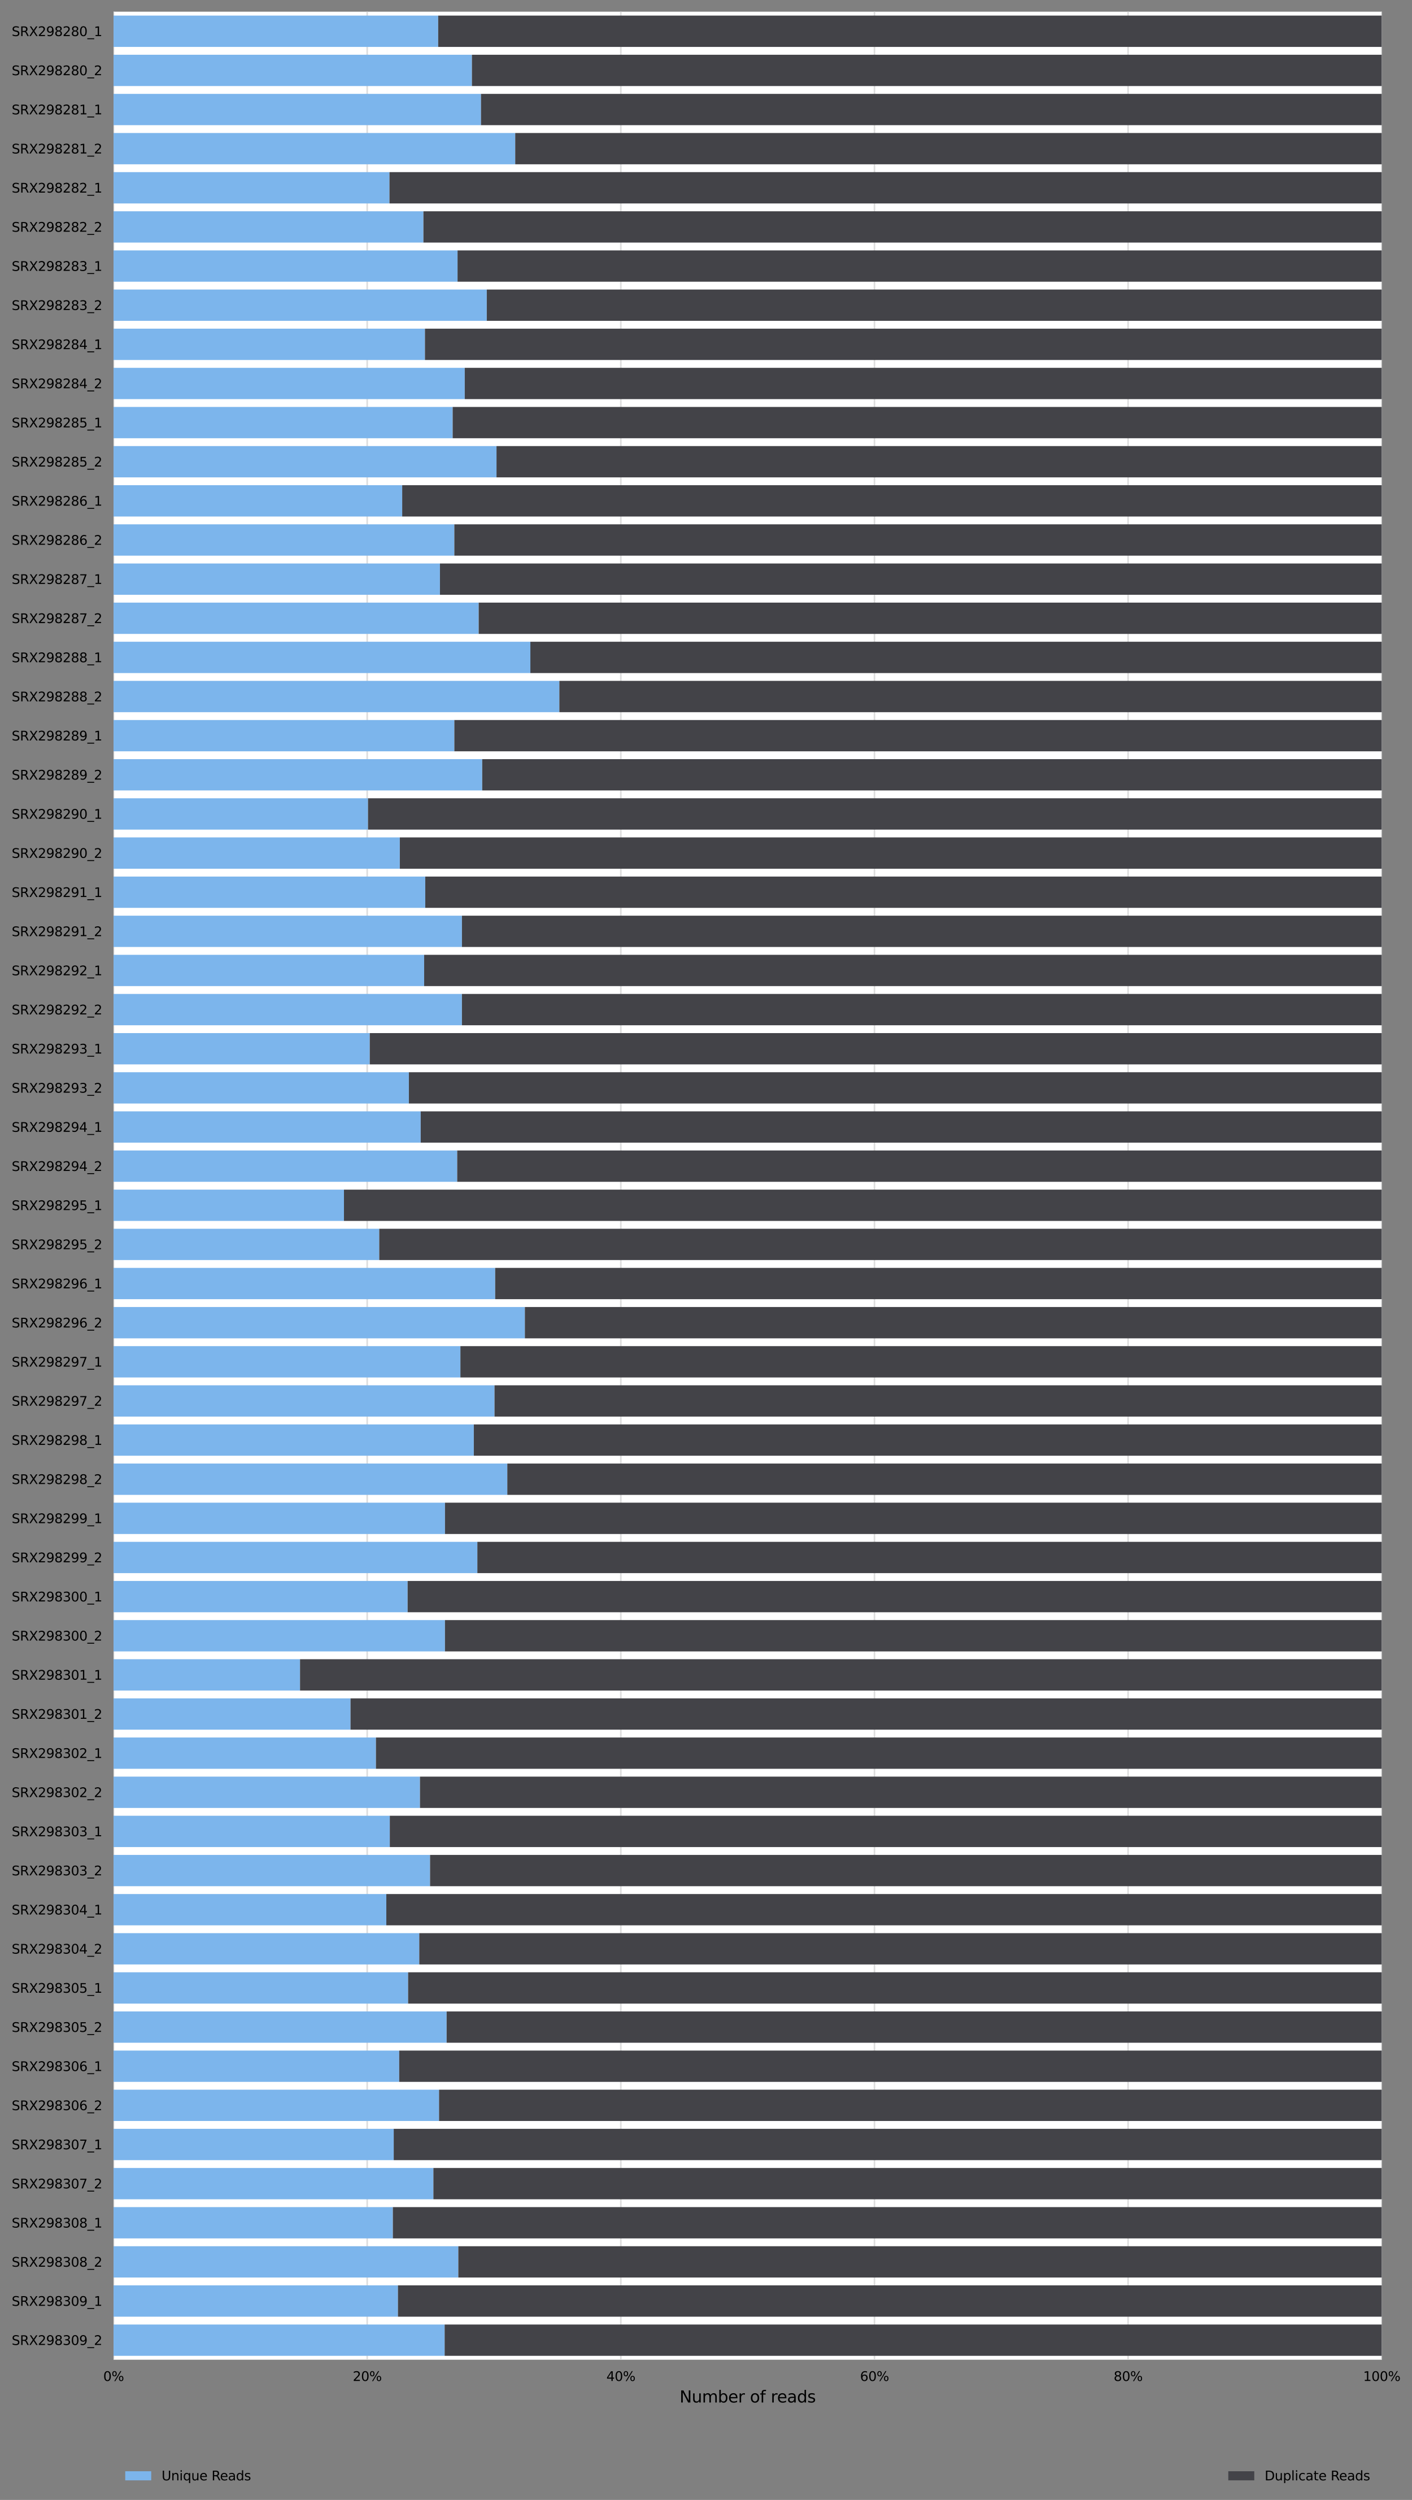 <?xml version="1.0" encoding="utf-8" standalone="no"?>
<!DOCTYPE svg PUBLIC "-//W3C//DTD SVG 1.1//EN"
  "http://www.w3.org/Graphics/SVG/1.1/DTD/svg11.dtd">
<svg xmlns:xlink="http://www.w3.org/1999/xlink" width="869.783pt" height="1539.821pt" viewBox="0 0 869.783 1539.821" xmlns="http://www.w3.org/2000/svg" version="1.1">
 <rect x="0" y="0" width="869.783" height="1539.821" fill="#808080" stroke="none"/>
 <defs>
  <style type="text/css">*{stroke-linejoin: round; stroke-linecap: butt}</style>
 </defs>
 <g id="figure_1">
  <g id="axes_1">
   <g id="patch_1">
    <path d="M 69.948 1453.461 
L 851.148 1453.461 
L 851.148 7.2 
L 69.948 7.2 
z
" style="fill: #ffffff"/>
   </g>
   <g id="matplotlib.axis_1">
    <g id="xtick_1">
     <g id="line2d_1">
      <path d="M 69.948 1453.461 
L 69.948 7.2 
" clip-path="url(#pb3dfccc1a3)" style="fill: none; stroke: #dedede; stroke-linecap: square"/>
     </g>
     <g id="text_1">
      <!-- 0% -->
      <g transform="translate(63.602 1466.54) scale(0.08 -0.08)">
       <defs>
        <path id="DejaVuSans-30" d="M 2034 4250 
Q 1547 4250 1301 3770 
Q 1056 3291 1056 2328 
Q 1056 1369 1301 889 
Q 1547 409 2034 409 
Q 2525 409 2770 889 
Q 3016 1369 3016 2328 
Q 3016 3291 2770 3770 
Q 2525 4250 2034 4250 
z
M 2034 4750 
Q 2819 4750 3233 4129 
Q 3647 3509 3647 2328 
Q 3647 1150 3233 529 
Q 2819 -91 2034 -91 
Q 1250 -91 836 529 
Q 422 1150 422 2328 
Q 422 3509 836 4129 
Q 1250 4750 2034 4750 
z
" transform="scale(0.016)"/>
        <path id="DejaVuSans-25" d="M 4653 2053 
Q 4381 2053 4226 1822 
Q 4072 1591 4072 1178 
Q 4072 772 4226 539 
Q 4381 306 4653 306 
Q 4919 306 5073 539 
Q 5228 772 5228 1178 
Q 5228 1588 5073 1820 
Q 4919 2053 4653 2053 
z
M 4653 2450 
Q 5147 2450 5437 2106 
Q 5728 1763 5728 1178 
Q 5728 594 5436 251 
Q 5144 -91 4653 -91 
Q 4153 -91 3862 251 
Q 3572 594 3572 1178 
Q 3572 1766 3864 2108 
Q 4156 2450 4653 2450 
z
M 1428 4353 
Q 1159 4353 1004 4120 
Q 850 3888 850 3481 
Q 850 3069 1003 2837 
Q 1156 2606 1428 2606 
Q 1700 2606 1854 2837 
Q 2009 3069 2009 3481 
Q 2009 3884 1853 4118 
Q 1697 4353 1428 4353 
z
M 4250 4750 
L 4750 4750 
L 1831 -91 
L 1331 -91 
L 4250 4750 
z
M 1428 4750 
Q 1922 4750 2215 4408 
Q 2509 4066 2509 3481 
Q 2509 2891 2217 2550 
Q 1925 2209 1428 2209 
Q 931 2209 642 2551 
Q 353 2894 353 3481 
Q 353 4063 643 4406 
Q 934 4750 1428 4750 
z
" transform="scale(0.016)"/>
       </defs>
       <use xlink:href="#DejaVuSans-30"/>
       <use xlink:href="#DejaVuSans-25" x="63.623"/>
      </g>
     </g>
    </g>
    <g id="xtick_2">
     <g id="line2d_2">
      <path d="M 226.188 1453.461 
L 226.188 7.2 
" clip-path="url(#pb3dfccc1a3)" style="fill: none; stroke: #dedede; stroke-linecap: square"/>
     </g>
     <g id="text_2">
      <!-- 20% -->
      <g transform="translate(217.297 1466.54) scale(0.08 -0.08)">
       <defs>
        <path id="DejaVuSans-32" d="M 1228 531 
L 3431 531 
L 3431 0 
L 469 0 
L 469 531 
Q 828 903 1448 1529 
Q 2069 2156 2228 2338 
Q 2531 2678 2651 2914 
Q 2772 3150 2772 3378 
Q 2772 3750 2511 3984 
Q 2250 4219 1831 4219 
Q 1534 4219 1204 4116 
Q 875 4013 500 3803 
L 500 4441 
Q 881 4594 1212 4672 
Q 1544 4750 1819 4750 
Q 2544 4750 2975 4387 
Q 3406 4025 3406 3419 
Q 3406 3131 3298 2873 
Q 3191 2616 2906 2266 
Q 2828 2175 2409 1742 
Q 1991 1309 1228 531 
z
" transform="scale(0.016)"/>
       </defs>
       <use xlink:href="#DejaVuSans-32"/>
       <use xlink:href="#DejaVuSans-30" x="63.623"/>
       <use xlink:href="#DejaVuSans-25" x="127.246"/>
      </g>
     </g>
    </g>
    <g id="xtick_3">
     <g id="line2d_3">
      <path d="M 382.428 1453.461 
L 382.428 7.2 
" clip-path="url(#pb3dfccc1a3)" style="fill: none; stroke: #dedede; stroke-linecap: square"/>
     </g>
     <g id="text_3">
      <!-- 40% -->
      <g transform="translate(373.537 1466.54) scale(0.08 -0.08)">
       <defs>
        <path id="DejaVuSans-34" d="M 2419 4116 
L 825 1625 
L 2419 1625 
L 2419 4116 
z
M 2253 4666 
L 3047 4666 
L 3047 1625 
L 3713 1625 
L 3713 1100 
L 3047 1100 
L 3047 0 
L 2419 0 
L 2419 1100 
L 313 1100 
L 313 1709 
L 2253 4666 
z
" transform="scale(0.016)"/>
       </defs>
       <use xlink:href="#DejaVuSans-34"/>
       <use xlink:href="#DejaVuSans-30" x="63.623"/>
       <use xlink:href="#DejaVuSans-25" x="127.246"/>
      </g>
     </g>
    </g>
    <g id="xtick_4">
     <g id="line2d_4">
      <path d="M 538.668 1453.461 
L 538.668 7.2 
" clip-path="url(#pb3dfccc1a3)" style="fill: none; stroke: #dedede; stroke-linecap: square"/>
     </g>
     <g id="text_4">
      <!-- 60% -->
      <g transform="translate(529.777 1466.54) scale(0.08 -0.08)">
       <defs>
        <path id="DejaVuSans-36" d="M 2113 2584 
Q 1688 2584 1439 2293 
Q 1191 2003 1191 1497 
Q 1191 994 1439 701 
Q 1688 409 2113 409 
Q 2538 409 2786 701 
Q 3034 994 3034 1497 
Q 3034 2003 2786 2293 
Q 2538 2584 2113 2584 
z
M 3366 4563 
L 3366 3988 
Q 3128 4100 2886 4159 
Q 2644 4219 2406 4219 
Q 1781 4219 1451 3797 
Q 1122 3375 1075 2522 
Q 1259 2794 1537 2939 
Q 1816 3084 2150 3084 
Q 2853 3084 3261 2657 
Q 3669 2231 3669 1497 
Q 3669 778 3244 343 
Q 2819 -91 2113 -91 
Q 1303 -91 875 529 
Q 447 1150 447 2328 
Q 447 3434 972 4092 
Q 1497 4750 2381 4750 
Q 2619 4750 2861 4703 
Q 3103 4656 3366 4563 
z
" transform="scale(0.016)"/>
       </defs>
       <use xlink:href="#DejaVuSans-36"/>
       <use xlink:href="#DejaVuSans-30" x="63.623"/>
       <use xlink:href="#DejaVuSans-25" x="127.246"/>
      </g>
     </g>
    </g>
    <g id="xtick_5">
     <g id="line2d_5">
      <path d="M 694.908 1453.461 
L 694.908 7.2 
" clip-path="url(#pb3dfccc1a3)" style="fill: none; stroke: #dedede; stroke-linecap: square"/>
     </g>
     <g id="text_5">
      <!-- 80% -->
      <g transform="translate(686.017 1466.54) scale(0.08 -0.08)">
       <defs>
        <path id="DejaVuSans-38" d="M 2034 2216 
Q 1584 2216 1326 1975 
Q 1069 1734 1069 1313 
Q 1069 891 1326 650 
Q 1584 409 2034 409 
Q 2484 409 2743 651 
Q 3003 894 3003 1313 
Q 3003 1734 2745 1975 
Q 2488 2216 2034 2216 
z
M 1403 2484 
Q 997 2584 770 2862 
Q 544 3141 544 3541 
Q 544 4100 942 4425 
Q 1341 4750 2034 4750 
Q 2731 4750 3128 4425 
Q 3525 4100 3525 3541 
Q 3525 3141 3298 2862 
Q 3072 2584 2669 2484 
Q 3125 2378 3379 2068 
Q 3634 1759 3634 1313 
Q 3634 634 3220 271 
Q 2806 -91 2034 -91 
Q 1263 -91 848 271 
Q 434 634 434 1313 
Q 434 1759 690 2068 
Q 947 2378 1403 2484 
z
M 1172 3481 
Q 1172 3119 1398 2916 
Q 1625 2713 2034 2713 
Q 2441 2713 2670 2916 
Q 2900 3119 2900 3481 
Q 2900 3844 2670 4047 
Q 2441 4250 2034 4250 
Q 1625 4250 1398 4047 
Q 1172 3844 1172 3481 
z
" transform="scale(0.016)"/>
       </defs>
       <use xlink:href="#DejaVuSans-38"/>
       <use xlink:href="#DejaVuSans-30" x="63.623"/>
       <use xlink:href="#DejaVuSans-25" x="127.246"/>
      </g>
     </g>
    </g>
    <g id="xtick_6">
     <g id="line2d_6">
      <path d="M 851.148 1453.461 
L 851.148 7.2 
" clip-path="url(#pb3dfccc1a3)" style="fill: none; stroke: #dedede; stroke-linecap: square"/>
     </g>
     <g id="text_6">
      <!-- 100% -->
      <g transform="translate(839.712 1466.54) scale(0.08 -0.08)">
       <defs>
        <path id="DejaVuSans-31" d="M 794 531 
L 1825 531 
L 1825 4091 
L 703 3866 
L 703 4441 
L 1819 4666 
L 2450 4666 
L 2450 531 
L 3481 531 
L 3481 0 
L 794 0 
L 794 531 
z
" transform="scale(0.016)"/>
       </defs>
       <use xlink:href="#DejaVuSans-31"/>
       <use xlink:href="#DejaVuSans-30" x="63.623"/>
       <use xlink:href="#DejaVuSans-30" x="127.246"/>
       <use xlink:href="#DejaVuSans-25" x="190.869"/>
      </g>
     </g>
    </g>
    <g id="text_7">
     <!-- Number of reads -->
     <g transform="translate(418.601 1479.802) scale(0.1 -0.1)">
      <defs>
       <path id="DejaVuSans-4e" d="M 628 4666 
L 1478 4666 
L 3547 763 
L 3547 4666 
L 4159 4666 
L 4159 0 
L 3309 0 
L 1241 3903 
L 1241 0 
L 628 0 
L 628 4666 
z
" transform="scale(0.016)"/>
       <path id="DejaVuSans-75" d="M 544 1381 
L 544 3500 
L 1119 3500 
L 1119 1403 
Q 1119 906 1312 657 
Q 1506 409 1894 409 
Q 2359 409 2629 706 
Q 2900 1003 2900 1516 
L 2900 3500 
L 3475 3500 
L 3475 0 
L 2900 0 
L 2900 538 
Q 2691 219 2414 64 
Q 2138 -91 1772 -91 
Q 1169 -91 856 284 
Q 544 659 544 1381 
z
M 1991 3584 
L 1991 3584 
z
" transform="scale(0.016)"/>
       <path id="DejaVuSans-6d" d="M 3328 2828 
Q 3544 3216 3844 3400 
Q 4144 3584 4550 3584 
Q 5097 3584 5394 3201 
Q 5691 2819 5691 2113 
L 5691 0 
L 5113 0 
L 5113 2094 
Q 5113 2597 4934 2840 
Q 4756 3084 4391 3084 
Q 3944 3084 3684 2787 
Q 3425 2491 3425 1978 
L 3425 0 
L 2847 0 
L 2847 2094 
Q 2847 2600 2669 2842 
Q 2491 3084 2119 3084 
Q 1678 3084 1418 2786 
Q 1159 2488 1159 1978 
L 1159 0 
L 581 0 
L 581 3500 
L 1159 3500 
L 1159 2956 
Q 1356 3278 1631 3431 
Q 1906 3584 2284 3584 
Q 2666 3584 2933 3390 
Q 3200 3197 3328 2828 
z
" transform="scale(0.016)"/>
       <path id="DejaVuSans-62" d="M 3116 1747 
Q 3116 2381 2855 2742 
Q 2594 3103 2138 3103 
Q 1681 3103 1420 2742 
Q 1159 2381 1159 1747 
Q 1159 1113 1420 752 
Q 1681 391 2138 391 
Q 2594 391 2855 752 
Q 3116 1113 3116 1747 
z
M 1159 2969 
Q 1341 3281 1617 3432 
Q 1894 3584 2278 3584 
Q 2916 3584 3314 3078 
Q 3713 2572 3713 1747 
Q 3713 922 3314 415 
Q 2916 -91 2278 -91 
Q 1894 -91 1617 61 
Q 1341 213 1159 525 
L 1159 0 
L 581 0 
L 581 4863 
L 1159 4863 
L 1159 2969 
z
" transform="scale(0.016)"/>
       <path id="DejaVuSans-65" d="M 3597 1894 
L 3597 1613 
L 953 1613 
Q 991 1019 1311 708 
Q 1631 397 2203 397 
Q 2534 397 2845 478 
Q 3156 559 3463 722 
L 3463 178 
Q 3153 47 2828 -22 
Q 2503 -91 2169 -91 
Q 1331 -91 842 396 
Q 353 884 353 1716 
Q 353 2575 817 3079 
Q 1281 3584 2069 3584 
Q 2775 3584 3186 3129 
Q 3597 2675 3597 1894 
z
M 3022 2063 
Q 3016 2534 2758 2815 
Q 2500 3097 2075 3097 
Q 1594 3097 1305 2825 
Q 1016 2553 972 2059 
L 3022 2063 
z
" transform="scale(0.016)"/>
       <path id="DejaVuSans-72" d="M 2631 2963 
Q 2534 3019 2420 3045 
Q 2306 3072 2169 3072 
Q 1681 3072 1420 2755 
Q 1159 2438 1159 1844 
L 1159 0 
L 581 0 
L 581 3500 
L 1159 3500 
L 1159 2956 
Q 1341 3275 1631 3429 
Q 1922 3584 2338 3584 
Q 2397 3584 2469 3576 
Q 2541 3569 2628 3553 
L 2631 2963 
z
" transform="scale(0.016)"/>
       <path id="DejaVuSans-20" transform="scale(0.016)"/>
       <path id="DejaVuSans-6f" d="M 1959 3097 
Q 1497 3097 1228 2736 
Q 959 2375 959 1747 
Q 959 1119 1226 758 
Q 1494 397 1959 397 
Q 2419 397 2687 759 
Q 2956 1122 2956 1747 
Q 2956 2369 2687 2733 
Q 2419 3097 1959 3097 
z
M 1959 3584 
Q 2709 3584 3137 3096 
Q 3566 2609 3566 1747 
Q 3566 888 3137 398 
Q 2709 -91 1959 -91 
Q 1206 -91 779 398 
Q 353 888 353 1747 
Q 353 2609 779 3096 
Q 1206 3584 1959 3584 
z
" transform="scale(0.016)"/>
       <path id="DejaVuSans-66" d="M 2375 4863 
L 2375 4384 
L 1825 4384 
Q 1516 4384 1395 4259 
Q 1275 4134 1275 3809 
L 1275 3500 
L 2222 3500 
L 2222 3053 
L 1275 3053 
L 1275 0 
L 697 0 
L 697 3053 
L 147 3053 
L 147 3500 
L 697 3500 
L 697 3744 
Q 697 4328 969 4595 
Q 1241 4863 1831 4863 
L 2375 4863 
z
" transform="scale(0.016)"/>
       <path id="DejaVuSans-61" d="M 2194 1759 
Q 1497 1759 1228 1600 
Q 959 1441 959 1056 
Q 959 750 1161 570 
Q 1363 391 1709 391 
Q 2188 391 2477 730 
Q 2766 1069 2766 1631 
L 2766 1759 
L 2194 1759 
z
M 3341 1997 
L 3341 0 
L 2766 0 
L 2766 531 
Q 2569 213 2275 61 
Q 1981 -91 1556 -91 
Q 1019 -91 701 211 
Q 384 513 384 1019 
Q 384 1609 779 1909 
Q 1175 2209 1959 2209 
L 2766 2209 
L 2766 2266 
Q 2766 2663 2505 2880 
Q 2244 3097 1772 3097 
Q 1472 3097 1187 3025 
Q 903 2953 641 2809 
L 641 3341 
Q 956 3463 1253 3523 
Q 1550 3584 1831 3584 
Q 2591 3584 2966 3190 
Q 3341 2797 3341 1997 
z
" transform="scale(0.016)"/>
       <path id="DejaVuSans-64" d="M 2906 2969 
L 2906 4863 
L 3481 4863 
L 3481 0 
L 2906 0 
L 2906 525 
Q 2725 213 2448 61 
Q 2172 -91 1784 -91 
Q 1150 -91 751 415 
Q 353 922 353 1747 
Q 353 2572 751 3078 
Q 1150 3584 1784 3584 
Q 2172 3584 2448 3432 
Q 2725 3281 2906 2969 
z
M 947 1747 
Q 947 1113 1208 752 
Q 1469 391 1925 391 
Q 2381 391 2643 752 
Q 2906 1113 2906 1747 
Q 2906 2381 2643 2742 
Q 2381 3103 1925 3103 
Q 1469 3103 1208 2742 
Q 947 2381 947 1747 
z
" transform="scale(0.016)"/>
       <path id="DejaVuSans-73" d="M 2834 3397 
L 2834 2853 
Q 2591 2978 2328 3040 
Q 2066 3103 1784 3103 
Q 1356 3103 1142 2972 
Q 928 2841 928 2578 
Q 928 2378 1081 2264 
Q 1234 2150 1697 2047 
L 1894 2003 
Q 2506 1872 2764 1633 
Q 3022 1394 3022 966 
Q 3022 478 2636 193 
Q 2250 -91 1575 -91 
Q 1294 -91 989 -36 
Q 684 19 347 128 
L 347 722 
Q 666 556 975 473 
Q 1284 391 1588 391 
Q 1994 391 2212 530 
Q 2431 669 2431 922 
Q 2431 1156 2273 1281 
Q 2116 1406 1581 1522 
L 1381 1569 
Q 847 1681 609 1914 
Q 372 2147 372 2553 
Q 372 3047 722 3315 
Q 1072 3584 1716 3584 
Q 2034 3584 2315 3537 
Q 2597 3491 2834 3397 
z
" transform="scale(0.016)"/>
      </defs>
      <use xlink:href="#DejaVuSans-4e"/>
      <use xlink:href="#DejaVuSans-75" x="74.805"/>
      <use xlink:href="#DejaVuSans-6d" x="138.184"/>
      <use xlink:href="#DejaVuSans-62" x="235.596"/>
      <use xlink:href="#DejaVuSans-65" x="299.072"/>
      <use xlink:href="#DejaVuSans-72" x="360.596"/>
      <use xlink:href="#DejaVuSans-20" x="401.709"/>
      <use xlink:href="#DejaVuSans-6f" x="433.496"/>
      <use xlink:href="#DejaVuSans-66" x="494.678"/>
      <use xlink:href="#DejaVuSans-20" x="529.883"/>
      <use xlink:href="#DejaVuSans-72" x="561.67"/>
      <use xlink:href="#DejaVuSans-65" x="600.533"/>
      <use xlink:href="#DejaVuSans-61" x="662.057"/>
      <use xlink:href="#DejaVuSans-64" x="723.336"/>
      <use xlink:href="#DejaVuSans-73" x="786.812"/>
     </g>
    </g>
   </g>
   <g id="matplotlib.axis_2">
    <g id="ytick_1">
     <g id="text_8">
      <!-- SRX298280_1 -->
      <g transform="translate(7.2 22.221) scale(0.08 -0.08)">
       <defs>
        <path id="DejaVuSans-53" d="M 3425 4513 
L 3425 3897 
Q 3066 4069 2747 4153 
Q 2428 4238 2131 4238 
Q 1616 4238 1336 4038 
Q 1056 3838 1056 3469 
Q 1056 3159 1242 3001 
Q 1428 2844 1947 2747 
L 2328 2669 
Q 3034 2534 3370 2195 
Q 3706 1856 3706 1288 
Q 3706 609 3251 259 
Q 2797 -91 1919 -91 
Q 1588 -91 1214 -16 
Q 841 59 441 206 
L 441 856 
Q 825 641 1194 531 
Q 1563 422 1919 422 
Q 2459 422 2753 634 
Q 3047 847 3047 1241 
Q 3047 1584 2836 1778 
Q 2625 1972 2144 2069 
L 1759 2144 
Q 1053 2284 737 2584 
Q 422 2884 422 3419 
Q 422 4038 858 4394 
Q 1294 4750 2059 4750 
Q 2388 4750 2728 4690 
Q 3069 4631 3425 4513 
z
" transform="scale(0.016)"/>
        <path id="DejaVuSans-52" d="M 2841 2188 
Q 3044 2119 3236 1894 
Q 3428 1669 3622 1275 
L 4263 0 
L 3584 0 
L 2988 1197 
Q 2756 1666 2539 1819 
Q 2322 1972 1947 1972 
L 1259 1972 
L 1259 0 
L 628 0 
L 628 4666 
L 2053 4666 
Q 2853 4666 3247 4331 
Q 3641 3997 3641 3322 
Q 3641 2881 3436 2590 
Q 3231 2300 2841 2188 
z
M 1259 4147 
L 1259 2491 
L 2053 2491 
Q 2509 2491 2742 2702 
Q 2975 2913 2975 3322 
Q 2975 3731 2742 3939 
Q 2509 4147 2053 4147 
L 1259 4147 
z
" transform="scale(0.016)"/>
        <path id="DejaVuSans-58" d="M 403 4666 
L 1081 4666 
L 2241 2931 
L 3406 4666 
L 4084 4666 
L 2584 2425 
L 4184 0 
L 3506 0 
L 2194 1984 
L 872 0 
L 191 0 
L 1856 2491 
L 403 4666 
z
" transform="scale(0.016)"/>
        <path id="DejaVuSans-39" d="M 703 97 
L 703 672 
Q 941 559 1184 500 
Q 1428 441 1663 441 
Q 2288 441 2617 861 
Q 2947 1281 2994 2138 
Q 2813 1869 2534 1725 
Q 2256 1581 1919 1581 
Q 1219 1581 811 2004 
Q 403 2428 403 3163 
Q 403 3881 828 4315 
Q 1253 4750 1959 4750 
Q 2769 4750 3195 4129 
Q 3622 3509 3622 2328 
Q 3622 1225 3098 567 
Q 2575 -91 1691 -91 
Q 1453 -91 1209 -44 
Q 966 3 703 97 
z
M 1959 2075 
Q 2384 2075 2632 2365 
Q 2881 2656 2881 3163 
Q 2881 3666 2632 3958 
Q 2384 4250 1959 4250 
Q 1534 4250 1286 3958 
Q 1038 3666 1038 3163 
Q 1038 2656 1286 2365 
Q 1534 2075 1959 2075 
z
" transform="scale(0.016)"/>
        <path id="DejaVuSans-5f" d="M 3263 -1063 
L 3263 -1509 
L -63 -1509 
L -63 -1063 
L 3263 -1063 
z
" transform="scale(0.016)"/>
       </defs>
       <use xlink:href="#DejaVuSans-53"/>
       <use xlink:href="#DejaVuSans-52" x="63.477"/>
       <use xlink:href="#DejaVuSans-58" x="132.959"/>
       <use xlink:href="#DejaVuSans-32" x="201.465"/>
       <use xlink:href="#DejaVuSans-39" x="265.088"/>
       <use xlink:href="#DejaVuSans-38" x="328.711"/>
       <use xlink:href="#DejaVuSans-32" x="392.334"/>
       <use xlink:href="#DejaVuSans-38" x="455.957"/>
       <use xlink:href="#DejaVuSans-30" x="519.58"/>
       <use xlink:href="#DejaVuSans-5f" x="583.203"/>
       <use xlink:href="#DejaVuSans-31" x="633.203"/>
      </g>
     </g>
    </g>
    <g id="ytick_2">
     <g id="text_9">
      <!-- SRX298280_2 -->
      <g transform="translate(7.2 46.325) scale(0.08 -0.08)">
       <use xlink:href="#DejaVuSans-53"/>
       <use xlink:href="#DejaVuSans-52" x="63.477"/>
       <use xlink:href="#DejaVuSans-58" x="132.959"/>
       <use xlink:href="#DejaVuSans-32" x="201.465"/>
       <use xlink:href="#DejaVuSans-39" x="265.088"/>
       <use xlink:href="#DejaVuSans-38" x="328.711"/>
       <use xlink:href="#DejaVuSans-32" x="392.334"/>
       <use xlink:href="#DejaVuSans-38" x="455.957"/>
       <use xlink:href="#DejaVuSans-30" x="519.58"/>
       <use xlink:href="#DejaVuSans-5f" x="583.203"/>
       <use xlink:href="#DejaVuSans-32" x="633.203"/>
      </g>
     </g>
    </g>
    <g id="ytick_3">
     <g id="text_10">
      <!-- SRX298281_1 -->
      <g transform="translate(7.2 70.43) scale(0.08 -0.08)">
       <use xlink:href="#DejaVuSans-53"/>
       <use xlink:href="#DejaVuSans-52" x="63.477"/>
       <use xlink:href="#DejaVuSans-58" x="132.959"/>
       <use xlink:href="#DejaVuSans-32" x="201.465"/>
       <use xlink:href="#DejaVuSans-39" x="265.088"/>
       <use xlink:href="#DejaVuSans-38" x="328.711"/>
       <use xlink:href="#DejaVuSans-32" x="392.334"/>
       <use xlink:href="#DejaVuSans-38" x="455.957"/>
       <use xlink:href="#DejaVuSans-31" x="519.58"/>
       <use xlink:href="#DejaVuSans-5f" x="583.203"/>
       <use xlink:href="#DejaVuSans-31" x="633.203"/>
      </g>
     </g>
    </g>
    <g id="ytick_4">
     <g id="text_11">
      <!-- SRX298281_2 -->
      <g transform="translate(7.2 94.534) scale(0.08 -0.08)">
       <use xlink:href="#DejaVuSans-53"/>
       <use xlink:href="#DejaVuSans-52" x="63.477"/>
       <use xlink:href="#DejaVuSans-58" x="132.959"/>
       <use xlink:href="#DejaVuSans-32" x="201.465"/>
       <use xlink:href="#DejaVuSans-39" x="265.088"/>
       <use xlink:href="#DejaVuSans-38" x="328.711"/>
       <use xlink:href="#DejaVuSans-32" x="392.334"/>
       <use xlink:href="#DejaVuSans-38" x="455.957"/>
       <use xlink:href="#DejaVuSans-31" x="519.58"/>
       <use xlink:href="#DejaVuSans-5f" x="583.203"/>
       <use xlink:href="#DejaVuSans-32" x="633.203"/>
      </g>
     </g>
    </g>
    <g id="ytick_5">
     <g id="text_12">
      <!-- SRX298282_1 -->
      <g transform="translate(7.2 118.638) scale(0.08 -0.08)">
       <use xlink:href="#DejaVuSans-53"/>
       <use xlink:href="#DejaVuSans-52" x="63.477"/>
       <use xlink:href="#DejaVuSans-58" x="132.959"/>
       <use xlink:href="#DejaVuSans-32" x="201.465"/>
       <use xlink:href="#DejaVuSans-39" x="265.088"/>
       <use xlink:href="#DejaVuSans-38" x="328.711"/>
       <use xlink:href="#DejaVuSans-32" x="392.334"/>
       <use xlink:href="#DejaVuSans-38" x="455.957"/>
       <use xlink:href="#DejaVuSans-32" x="519.58"/>
       <use xlink:href="#DejaVuSans-5f" x="583.203"/>
       <use xlink:href="#DejaVuSans-31" x="633.203"/>
      </g>
     </g>
    </g>
    <g id="ytick_6">
     <g id="text_13">
      <!-- SRX298282_2 -->
      <g transform="translate(7.2 142.743) scale(0.08 -0.08)">
       <use xlink:href="#DejaVuSans-53"/>
       <use xlink:href="#DejaVuSans-52" x="63.477"/>
       <use xlink:href="#DejaVuSans-58" x="132.959"/>
       <use xlink:href="#DejaVuSans-32" x="201.465"/>
       <use xlink:href="#DejaVuSans-39" x="265.088"/>
       <use xlink:href="#DejaVuSans-38" x="328.711"/>
       <use xlink:href="#DejaVuSans-32" x="392.334"/>
       <use xlink:href="#DejaVuSans-38" x="455.957"/>
       <use xlink:href="#DejaVuSans-32" x="519.58"/>
       <use xlink:href="#DejaVuSans-5f" x="583.203"/>
       <use xlink:href="#DejaVuSans-32" x="633.203"/>
      </g>
     </g>
    </g>
    <g id="ytick_7">
     <g id="text_14">
      <!-- SRX298283_1 -->
      <g transform="translate(7.2 166.847) scale(0.08 -0.08)">
       <defs>
        <path id="DejaVuSans-33" d="M 2597 2516 
Q 3050 2419 3304 2112 
Q 3559 1806 3559 1356 
Q 3559 666 3084 287 
Q 2609 -91 1734 -91 
Q 1441 -91 1130 -33 
Q 819 25 488 141 
L 488 750 
Q 750 597 1062 519 
Q 1375 441 1716 441 
Q 2309 441 2620 675 
Q 2931 909 2931 1356 
Q 2931 1769 2642 2001 
Q 2353 2234 1838 2234 
L 1294 2234 
L 1294 2753 
L 1863 2753 
Q 2328 2753 2575 2939 
Q 2822 3125 2822 3475 
Q 2822 3834 2567 4026 
Q 2313 4219 1838 4219 
Q 1578 4219 1281 4162 
Q 984 4106 628 3988 
L 628 4550 
Q 988 4650 1302 4700 
Q 1616 4750 1894 4750 
Q 2613 4750 3031 4423 
Q 3450 4097 3450 3541 
Q 3450 3153 3228 2886 
Q 3006 2619 2597 2516 
z
" transform="scale(0.016)"/>
       </defs>
       <use xlink:href="#DejaVuSans-53"/>
       <use xlink:href="#DejaVuSans-52" x="63.477"/>
       <use xlink:href="#DejaVuSans-58" x="132.959"/>
       <use xlink:href="#DejaVuSans-32" x="201.465"/>
       <use xlink:href="#DejaVuSans-39" x="265.088"/>
       <use xlink:href="#DejaVuSans-38" x="328.711"/>
       <use xlink:href="#DejaVuSans-32" x="392.334"/>
       <use xlink:href="#DejaVuSans-38" x="455.957"/>
       <use xlink:href="#DejaVuSans-33" x="519.58"/>
       <use xlink:href="#DejaVuSans-5f" x="583.203"/>
       <use xlink:href="#DejaVuSans-31" x="633.203"/>
      </g>
     </g>
    </g>
    <g id="ytick_8">
     <g id="text_15">
      <!-- SRX298283_2 -->
      <g transform="translate(7.2 190.951) scale(0.08 -0.08)">
       <use xlink:href="#DejaVuSans-53"/>
       <use xlink:href="#DejaVuSans-52" x="63.477"/>
       <use xlink:href="#DejaVuSans-58" x="132.959"/>
       <use xlink:href="#DejaVuSans-32" x="201.465"/>
       <use xlink:href="#DejaVuSans-39" x="265.088"/>
       <use xlink:href="#DejaVuSans-38" x="328.711"/>
       <use xlink:href="#DejaVuSans-32" x="392.334"/>
       <use xlink:href="#DejaVuSans-38" x="455.957"/>
       <use xlink:href="#DejaVuSans-33" x="519.58"/>
       <use xlink:href="#DejaVuSans-5f" x="583.203"/>
       <use xlink:href="#DejaVuSans-32" x="633.203"/>
      </g>
     </g>
    </g>
    <g id="ytick_9">
     <g id="text_16">
      <!-- SRX298284_1 -->
      <g transform="translate(7.2 215.056) scale(0.08 -0.08)">
       <use xlink:href="#DejaVuSans-53"/>
       <use xlink:href="#DejaVuSans-52" x="63.477"/>
       <use xlink:href="#DejaVuSans-58" x="132.959"/>
       <use xlink:href="#DejaVuSans-32" x="201.465"/>
       <use xlink:href="#DejaVuSans-39" x="265.088"/>
       <use xlink:href="#DejaVuSans-38" x="328.711"/>
       <use xlink:href="#DejaVuSans-32" x="392.334"/>
       <use xlink:href="#DejaVuSans-38" x="455.957"/>
       <use xlink:href="#DejaVuSans-34" x="519.58"/>
       <use xlink:href="#DejaVuSans-5f" x="583.203"/>
       <use xlink:href="#DejaVuSans-31" x="633.203"/>
      </g>
     </g>
    </g>
    <g id="ytick_10">
     <g id="text_17">
      <!-- SRX298284_2 -->
      <g transform="translate(7.2 239.16) scale(0.08 -0.08)">
       <use xlink:href="#DejaVuSans-53"/>
       <use xlink:href="#DejaVuSans-52" x="63.477"/>
       <use xlink:href="#DejaVuSans-58" x="132.959"/>
       <use xlink:href="#DejaVuSans-32" x="201.465"/>
       <use xlink:href="#DejaVuSans-39" x="265.088"/>
       <use xlink:href="#DejaVuSans-38" x="328.711"/>
       <use xlink:href="#DejaVuSans-32" x="392.334"/>
       <use xlink:href="#DejaVuSans-38" x="455.957"/>
       <use xlink:href="#DejaVuSans-34" x="519.58"/>
       <use xlink:href="#DejaVuSans-5f" x="583.203"/>
       <use xlink:href="#DejaVuSans-32" x="633.203"/>
      </g>
     </g>
    </g>
    <g id="ytick_11">
     <g id="text_18">
      <!-- SRX298285_1 -->
      <g transform="translate(7.2 263.264) scale(0.08 -0.08)">
       <defs>
        <path id="DejaVuSans-35" d="M 691 4666 
L 3169 4666 
L 3169 4134 
L 1269 4134 
L 1269 2991 
Q 1406 3038 1543 3061 
Q 1681 3084 1819 3084 
Q 2600 3084 3056 2656 
Q 3513 2228 3513 1497 
Q 3513 744 3044 326 
Q 2575 -91 1722 -91 
Q 1428 -91 1123 -41 
Q 819 9 494 109 
L 494 744 
Q 775 591 1075 516 
Q 1375 441 1709 441 
Q 2250 441 2565 725 
Q 2881 1009 2881 1497 
Q 2881 1984 2565 2268 
Q 2250 2553 1709 2553 
Q 1456 2553 1204 2497 
Q 953 2441 691 2322 
L 691 4666 
z
" transform="scale(0.016)"/>
       </defs>
       <use xlink:href="#DejaVuSans-53"/>
       <use xlink:href="#DejaVuSans-52" x="63.477"/>
       <use xlink:href="#DejaVuSans-58" x="132.959"/>
       <use xlink:href="#DejaVuSans-32" x="201.465"/>
       <use xlink:href="#DejaVuSans-39" x="265.088"/>
       <use xlink:href="#DejaVuSans-38" x="328.711"/>
       <use xlink:href="#DejaVuSans-32" x="392.334"/>
       <use xlink:href="#DejaVuSans-38" x="455.957"/>
       <use xlink:href="#DejaVuSans-35" x="519.58"/>
       <use xlink:href="#DejaVuSans-5f" x="583.203"/>
       <use xlink:href="#DejaVuSans-31" x="633.203"/>
      </g>
     </g>
    </g>
    <g id="ytick_12">
     <g id="text_19">
      <!-- SRX298285_2 -->
      <g transform="translate(7.2 287.369) scale(0.08 -0.08)">
       <use xlink:href="#DejaVuSans-53"/>
       <use xlink:href="#DejaVuSans-52" x="63.477"/>
       <use xlink:href="#DejaVuSans-58" x="132.959"/>
       <use xlink:href="#DejaVuSans-32" x="201.465"/>
       <use xlink:href="#DejaVuSans-39" x="265.088"/>
       <use xlink:href="#DejaVuSans-38" x="328.711"/>
       <use xlink:href="#DejaVuSans-32" x="392.334"/>
       <use xlink:href="#DejaVuSans-38" x="455.957"/>
       <use xlink:href="#DejaVuSans-35" x="519.58"/>
       <use xlink:href="#DejaVuSans-5f" x="583.203"/>
       <use xlink:href="#DejaVuSans-32" x="633.203"/>
      </g>
     </g>
    </g>
    <g id="ytick_13">
     <g id="text_20">
      <!-- SRX298286_1 -->
      <g transform="translate(7.2 311.473) scale(0.08 -0.08)">
       <use xlink:href="#DejaVuSans-53"/>
       <use xlink:href="#DejaVuSans-52" x="63.477"/>
       <use xlink:href="#DejaVuSans-58" x="132.959"/>
       <use xlink:href="#DejaVuSans-32" x="201.465"/>
       <use xlink:href="#DejaVuSans-39" x="265.088"/>
       <use xlink:href="#DejaVuSans-38" x="328.711"/>
       <use xlink:href="#DejaVuSans-32" x="392.334"/>
       <use xlink:href="#DejaVuSans-38" x="455.957"/>
       <use xlink:href="#DejaVuSans-36" x="519.58"/>
       <use xlink:href="#DejaVuSans-5f" x="583.203"/>
       <use xlink:href="#DejaVuSans-31" x="633.203"/>
      </g>
     </g>
    </g>
    <g id="ytick_14">
     <g id="text_21">
      <!-- SRX298286_2 -->
      <g transform="translate(7.2 335.577) scale(0.08 -0.08)">
       <use xlink:href="#DejaVuSans-53"/>
       <use xlink:href="#DejaVuSans-52" x="63.477"/>
       <use xlink:href="#DejaVuSans-58" x="132.959"/>
       <use xlink:href="#DejaVuSans-32" x="201.465"/>
       <use xlink:href="#DejaVuSans-39" x="265.088"/>
       <use xlink:href="#DejaVuSans-38" x="328.711"/>
       <use xlink:href="#DejaVuSans-32" x="392.334"/>
       <use xlink:href="#DejaVuSans-38" x="455.957"/>
       <use xlink:href="#DejaVuSans-36" x="519.58"/>
       <use xlink:href="#DejaVuSans-5f" x="583.203"/>
       <use xlink:href="#DejaVuSans-32" x="633.203"/>
      </g>
     </g>
    </g>
    <g id="ytick_15">
     <g id="text_22">
      <!-- SRX298287_1 -->
      <g transform="translate(7.2 359.682) scale(0.08 -0.08)">
       <defs>
        <path id="DejaVuSans-37" d="M 525 4666 
L 3525 4666 
L 3525 4397 
L 1831 0 
L 1172 0 
L 2766 4134 
L 525 4134 
L 525 4666 
z
" transform="scale(0.016)"/>
       </defs>
       <use xlink:href="#DejaVuSans-53"/>
       <use xlink:href="#DejaVuSans-52" x="63.477"/>
       <use xlink:href="#DejaVuSans-58" x="132.959"/>
       <use xlink:href="#DejaVuSans-32" x="201.465"/>
       <use xlink:href="#DejaVuSans-39" x="265.088"/>
       <use xlink:href="#DejaVuSans-38" x="328.711"/>
       <use xlink:href="#DejaVuSans-32" x="392.334"/>
       <use xlink:href="#DejaVuSans-38" x="455.957"/>
       <use xlink:href="#DejaVuSans-37" x="519.58"/>
       <use xlink:href="#DejaVuSans-5f" x="583.203"/>
       <use xlink:href="#DejaVuSans-31" x="633.203"/>
      </g>
     </g>
    </g>
    <g id="ytick_16">
     <g id="text_23">
      <!-- SRX298287_2 -->
      <g transform="translate(7.2 383.786) scale(0.08 -0.08)">
       <use xlink:href="#DejaVuSans-53"/>
       <use xlink:href="#DejaVuSans-52" x="63.477"/>
       <use xlink:href="#DejaVuSans-58" x="132.959"/>
       <use xlink:href="#DejaVuSans-32" x="201.465"/>
       <use xlink:href="#DejaVuSans-39" x="265.088"/>
       <use xlink:href="#DejaVuSans-38" x="328.711"/>
       <use xlink:href="#DejaVuSans-32" x="392.334"/>
       <use xlink:href="#DejaVuSans-38" x="455.957"/>
       <use xlink:href="#DejaVuSans-37" x="519.58"/>
       <use xlink:href="#DejaVuSans-5f" x="583.203"/>
       <use xlink:href="#DejaVuSans-32" x="633.203"/>
      </g>
     </g>
    </g>
    <g id="ytick_17">
     <g id="text_24">
      <!-- SRX298288_1 -->
      <g transform="translate(7.2 407.89) scale(0.08 -0.08)">
       <use xlink:href="#DejaVuSans-53"/>
       <use xlink:href="#DejaVuSans-52" x="63.477"/>
       <use xlink:href="#DejaVuSans-58" x="132.959"/>
       <use xlink:href="#DejaVuSans-32" x="201.465"/>
       <use xlink:href="#DejaVuSans-39" x="265.088"/>
       <use xlink:href="#DejaVuSans-38" x="328.711"/>
       <use xlink:href="#DejaVuSans-32" x="392.334"/>
       <use xlink:href="#DejaVuSans-38" x="455.957"/>
       <use xlink:href="#DejaVuSans-38" x="519.58"/>
       <use xlink:href="#DejaVuSans-5f" x="583.203"/>
       <use xlink:href="#DejaVuSans-31" x="633.203"/>
      </g>
     </g>
    </g>
    <g id="ytick_18">
     <g id="text_25">
      <!-- SRX298288_2 -->
      <g transform="translate(7.2 431.995) scale(0.08 -0.08)">
       <use xlink:href="#DejaVuSans-53"/>
       <use xlink:href="#DejaVuSans-52" x="63.477"/>
       <use xlink:href="#DejaVuSans-58" x="132.959"/>
       <use xlink:href="#DejaVuSans-32" x="201.465"/>
       <use xlink:href="#DejaVuSans-39" x="265.088"/>
       <use xlink:href="#DejaVuSans-38" x="328.711"/>
       <use xlink:href="#DejaVuSans-32" x="392.334"/>
       <use xlink:href="#DejaVuSans-38" x="455.957"/>
       <use xlink:href="#DejaVuSans-38" x="519.58"/>
       <use xlink:href="#DejaVuSans-5f" x="583.203"/>
       <use xlink:href="#DejaVuSans-32" x="633.203"/>
      </g>
     </g>
    </g>
    <g id="ytick_19">
     <g id="text_26">
      <!-- SRX298289_1 -->
      <g transform="translate(7.2 456.099) scale(0.08 -0.08)">
       <use xlink:href="#DejaVuSans-53"/>
       <use xlink:href="#DejaVuSans-52" x="63.477"/>
       <use xlink:href="#DejaVuSans-58" x="132.959"/>
       <use xlink:href="#DejaVuSans-32" x="201.465"/>
       <use xlink:href="#DejaVuSans-39" x="265.088"/>
       <use xlink:href="#DejaVuSans-38" x="328.711"/>
       <use xlink:href="#DejaVuSans-32" x="392.334"/>
       <use xlink:href="#DejaVuSans-38" x="455.957"/>
       <use xlink:href="#DejaVuSans-39" x="519.58"/>
       <use xlink:href="#DejaVuSans-5f" x="583.203"/>
       <use xlink:href="#DejaVuSans-31" x="633.203"/>
      </g>
     </g>
    </g>
    <g id="ytick_20">
     <g id="text_27">
      <!-- SRX298289_2 -->
      <g transform="translate(7.2 480.204) scale(0.08 -0.08)">
       <use xlink:href="#DejaVuSans-53"/>
       <use xlink:href="#DejaVuSans-52" x="63.477"/>
       <use xlink:href="#DejaVuSans-58" x="132.959"/>
       <use xlink:href="#DejaVuSans-32" x="201.465"/>
       <use xlink:href="#DejaVuSans-39" x="265.088"/>
       <use xlink:href="#DejaVuSans-38" x="328.711"/>
       <use xlink:href="#DejaVuSans-32" x="392.334"/>
       <use xlink:href="#DejaVuSans-38" x="455.957"/>
       <use xlink:href="#DejaVuSans-39" x="519.58"/>
       <use xlink:href="#DejaVuSans-5f" x="583.203"/>
       <use xlink:href="#DejaVuSans-32" x="633.203"/>
      </g>
     </g>
    </g>
    <g id="ytick_21">
     <g id="text_28">
      <!-- SRX298290_1 -->
      <g transform="translate(7.2 504.308) scale(0.08 -0.08)">
       <use xlink:href="#DejaVuSans-53"/>
       <use xlink:href="#DejaVuSans-52" x="63.477"/>
       <use xlink:href="#DejaVuSans-58" x="132.959"/>
       <use xlink:href="#DejaVuSans-32" x="201.465"/>
       <use xlink:href="#DejaVuSans-39" x="265.088"/>
       <use xlink:href="#DejaVuSans-38" x="328.711"/>
       <use xlink:href="#DejaVuSans-32" x="392.334"/>
       <use xlink:href="#DejaVuSans-39" x="455.957"/>
       <use xlink:href="#DejaVuSans-30" x="519.58"/>
       <use xlink:href="#DejaVuSans-5f" x="583.203"/>
       <use xlink:href="#DejaVuSans-31" x="633.203"/>
      </g>
     </g>
    </g>
    <g id="ytick_22">
     <g id="text_29">
      <!-- SRX298290_2 -->
      <g transform="translate(7.2 528.412) scale(0.08 -0.08)">
       <use xlink:href="#DejaVuSans-53"/>
       <use xlink:href="#DejaVuSans-52" x="63.477"/>
       <use xlink:href="#DejaVuSans-58" x="132.959"/>
       <use xlink:href="#DejaVuSans-32" x="201.465"/>
       <use xlink:href="#DejaVuSans-39" x="265.088"/>
       <use xlink:href="#DejaVuSans-38" x="328.711"/>
       <use xlink:href="#DejaVuSans-32" x="392.334"/>
       <use xlink:href="#DejaVuSans-39" x="455.957"/>
       <use xlink:href="#DejaVuSans-30" x="519.58"/>
       <use xlink:href="#DejaVuSans-5f" x="583.203"/>
       <use xlink:href="#DejaVuSans-32" x="633.203"/>
      </g>
     </g>
    </g>
    <g id="ytick_23">
     <g id="text_30">
      <!-- SRX298291_1 -->
      <g transform="translate(7.2 552.517) scale(0.08 -0.08)">
       <use xlink:href="#DejaVuSans-53"/>
       <use xlink:href="#DejaVuSans-52" x="63.477"/>
       <use xlink:href="#DejaVuSans-58" x="132.959"/>
       <use xlink:href="#DejaVuSans-32" x="201.465"/>
       <use xlink:href="#DejaVuSans-39" x="265.088"/>
       <use xlink:href="#DejaVuSans-38" x="328.711"/>
       <use xlink:href="#DejaVuSans-32" x="392.334"/>
       <use xlink:href="#DejaVuSans-39" x="455.957"/>
       <use xlink:href="#DejaVuSans-31" x="519.58"/>
       <use xlink:href="#DejaVuSans-5f" x="583.203"/>
       <use xlink:href="#DejaVuSans-31" x="633.203"/>
      </g>
     </g>
    </g>
    <g id="ytick_24">
     <g id="text_31">
      <!-- SRX298291_2 -->
      <g transform="translate(7.2 576.621) scale(0.08 -0.08)">
       <use xlink:href="#DejaVuSans-53"/>
       <use xlink:href="#DejaVuSans-52" x="63.477"/>
       <use xlink:href="#DejaVuSans-58" x="132.959"/>
       <use xlink:href="#DejaVuSans-32" x="201.465"/>
       <use xlink:href="#DejaVuSans-39" x="265.088"/>
       <use xlink:href="#DejaVuSans-38" x="328.711"/>
       <use xlink:href="#DejaVuSans-32" x="392.334"/>
       <use xlink:href="#DejaVuSans-39" x="455.957"/>
       <use xlink:href="#DejaVuSans-31" x="519.58"/>
       <use xlink:href="#DejaVuSans-5f" x="583.203"/>
       <use xlink:href="#DejaVuSans-32" x="633.203"/>
      </g>
     </g>
    </g>
    <g id="ytick_25">
     <g id="text_32">
      <!-- SRX298292_1 -->
      <g transform="translate(7.2 600.725) scale(0.08 -0.08)">
       <use xlink:href="#DejaVuSans-53"/>
       <use xlink:href="#DejaVuSans-52" x="63.477"/>
       <use xlink:href="#DejaVuSans-58" x="132.959"/>
       <use xlink:href="#DejaVuSans-32" x="201.465"/>
       <use xlink:href="#DejaVuSans-39" x="265.088"/>
       <use xlink:href="#DejaVuSans-38" x="328.711"/>
       <use xlink:href="#DejaVuSans-32" x="392.334"/>
       <use xlink:href="#DejaVuSans-39" x="455.957"/>
       <use xlink:href="#DejaVuSans-32" x="519.58"/>
       <use xlink:href="#DejaVuSans-5f" x="583.203"/>
       <use xlink:href="#DejaVuSans-31" x="633.203"/>
      </g>
     </g>
    </g>
    <g id="ytick_26">
     <g id="text_33">
      <!-- SRX298292_2 -->
      <g transform="translate(7.2 624.83) scale(0.08 -0.08)">
       <use xlink:href="#DejaVuSans-53"/>
       <use xlink:href="#DejaVuSans-52" x="63.477"/>
       <use xlink:href="#DejaVuSans-58" x="132.959"/>
       <use xlink:href="#DejaVuSans-32" x="201.465"/>
       <use xlink:href="#DejaVuSans-39" x="265.088"/>
       <use xlink:href="#DejaVuSans-38" x="328.711"/>
       <use xlink:href="#DejaVuSans-32" x="392.334"/>
       <use xlink:href="#DejaVuSans-39" x="455.957"/>
       <use xlink:href="#DejaVuSans-32" x="519.58"/>
       <use xlink:href="#DejaVuSans-5f" x="583.203"/>
       <use xlink:href="#DejaVuSans-32" x="633.203"/>
      </g>
     </g>
    </g>
    <g id="ytick_27">
     <g id="text_34">
      <!-- SRX298293_1 -->
      <g transform="translate(7.2 648.934) scale(0.08 -0.08)">
       <use xlink:href="#DejaVuSans-53"/>
       <use xlink:href="#DejaVuSans-52" x="63.477"/>
       <use xlink:href="#DejaVuSans-58" x="132.959"/>
       <use xlink:href="#DejaVuSans-32" x="201.465"/>
       <use xlink:href="#DejaVuSans-39" x="265.088"/>
       <use xlink:href="#DejaVuSans-38" x="328.711"/>
       <use xlink:href="#DejaVuSans-32" x="392.334"/>
       <use xlink:href="#DejaVuSans-39" x="455.957"/>
       <use xlink:href="#DejaVuSans-33" x="519.58"/>
       <use xlink:href="#DejaVuSans-5f" x="583.203"/>
       <use xlink:href="#DejaVuSans-31" x="633.203"/>
      </g>
     </g>
    </g>
    <g id="ytick_28">
     <g id="text_35">
      <!-- SRX298293_2 -->
      <g transform="translate(7.2 673.038) scale(0.08 -0.08)">
       <use xlink:href="#DejaVuSans-53"/>
       <use xlink:href="#DejaVuSans-52" x="63.477"/>
       <use xlink:href="#DejaVuSans-58" x="132.959"/>
       <use xlink:href="#DejaVuSans-32" x="201.465"/>
       <use xlink:href="#DejaVuSans-39" x="265.088"/>
       <use xlink:href="#DejaVuSans-38" x="328.711"/>
       <use xlink:href="#DejaVuSans-32" x="392.334"/>
       <use xlink:href="#DejaVuSans-39" x="455.957"/>
       <use xlink:href="#DejaVuSans-33" x="519.58"/>
       <use xlink:href="#DejaVuSans-5f" x="583.203"/>
       <use xlink:href="#DejaVuSans-32" x="633.203"/>
      </g>
     </g>
    </g>
    <g id="ytick_29">
     <g id="text_36">
      <!-- SRX298294_1 -->
      <g transform="translate(7.2 697.143) scale(0.08 -0.08)">
       <use xlink:href="#DejaVuSans-53"/>
       <use xlink:href="#DejaVuSans-52" x="63.477"/>
       <use xlink:href="#DejaVuSans-58" x="132.959"/>
       <use xlink:href="#DejaVuSans-32" x="201.465"/>
       <use xlink:href="#DejaVuSans-39" x="265.088"/>
       <use xlink:href="#DejaVuSans-38" x="328.711"/>
       <use xlink:href="#DejaVuSans-32" x="392.334"/>
       <use xlink:href="#DejaVuSans-39" x="455.957"/>
       <use xlink:href="#DejaVuSans-34" x="519.58"/>
       <use xlink:href="#DejaVuSans-5f" x="583.203"/>
       <use xlink:href="#DejaVuSans-31" x="633.203"/>
      </g>
     </g>
    </g>
    <g id="ytick_30">
     <g id="text_37">
      <!-- SRX298294_2 -->
      <g transform="translate(7.2 721.247) scale(0.08 -0.08)">
       <use xlink:href="#DejaVuSans-53"/>
       <use xlink:href="#DejaVuSans-52" x="63.477"/>
       <use xlink:href="#DejaVuSans-58" x="132.959"/>
       <use xlink:href="#DejaVuSans-32" x="201.465"/>
       <use xlink:href="#DejaVuSans-39" x="265.088"/>
       <use xlink:href="#DejaVuSans-38" x="328.711"/>
       <use xlink:href="#DejaVuSans-32" x="392.334"/>
       <use xlink:href="#DejaVuSans-39" x="455.957"/>
       <use xlink:href="#DejaVuSans-34" x="519.58"/>
       <use xlink:href="#DejaVuSans-5f" x="583.203"/>
       <use xlink:href="#DejaVuSans-32" x="633.203"/>
      </g>
     </g>
    </g>
    <g id="ytick_31">
     <g id="text_38">
      <!-- SRX298295_1 -->
      <g transform="translate(7.2 745.351) scale(0.08 -0.08)">
       <use xlink:href="#DejaVuSans-53"/>
       <use xlink:href="#DejaVuSans-52" x="63.477"/>
       <use xlink:href="#DejaVuSans-58" x="132.959"/>
       <use xlink:href="#DejaVuSans-32" x="201.465"/>
       <use xlink:href="#DejaVuSans-39" x="265.088"/>
       <use xlink:href="#DejaVuSans-38" x="328.711"/>
       <use xlink:href="#DejaVuSans-32" x="392.334"/>
       <use xlink:href="#DejaVuSans-39" x="455.957"/>
       <use xlink:href="#DejaVuSans-35" x="519.58"/>
       <use xlink:href="#DejaVuSans-5f" x="583.203"/>
       <use xlink:href="#DejaVuSans-31" x="633.203"/>
      </g>
     </g>
    </g>
    <g id="ytick_32">
     <g id="text_39">
      <!-- SRX298295_2 -->
      <g transform="translate(7.2 769.456) scale(0.08 -0.08)">
       <use xlink:href="#DejaVuSans-53"/>
       <use xlink:href="#DejaVuSans-52" x="63.477"/>
       <use xlink:href="#DejaVuSans-58" x="132.959"/>
       <use xlink:href="#DejaVuSans-32" x="201.465"/>
       <use xlink:href="#DejaVuSans-39" x="265.088"/>
       <use xlink:href="#DejaVuSans-38" x="328.711"/>
       <use xlink:href="#DejaVuSans-32" x="392.334"/>
       <use xlink:href="#DejaVuSans-39" x="455.957"/>
       <use xlink:href="#DejaVuSans-35" x="519.58"/>
       <use xlink:href="#DejaVuSans-5f" x="583.203"/>
       <use xlink:href="#DejaVuSans-32" x="633.203"/>
      </g>
     </g>
    </g>
    <g id="ytick_33">
     <g id="text_40">
      <!-- SRX298296_1 -->
      <g transform="translate(7.2 793.56) scale(0.08 -0.08)">
       <use xlink:href="#DejaVuSans-53"/>
       <use xlink:href="#DejaVuSans-52" x="63.477"/>
       <use xlink:href="#DejaVuSans-58" x="132.959"/>
       <use xlink:href="#DejaVuSans-32" x="201.465"/>
       <use xlink:href="#DejaVuSans-39" x="265.088"/>
       <use xlink:href="#DejaVuSans-38" x="328.711"/>
       <use xlink:href="#DejaVuSans-32" x="392.334"/>
       <use xlink:href="#DejaVuSans-39" x="455.957"/>
       <use xlink:href="#DejaVuSans-36" x="519.58"/>
       <use xlink:href="#DejaVuSans-5f" x="583.203"/>
       <use xlink:href="#DejaVuSans-31" x="633.203"/>
      </g>
     </g>
    </g>
    <g id="ytick_34">
     <g id="text_41">
      <!-- SRX298296_2 -->
      <g transform="translate(7.2 817.664) scale(0.08 -0.08)">
       <use xlink:href="#DejaVuSans-53"/>
       <use xlink:href="#DejaVuSans-52" x="63.477"/>
       <use xlink:href="#DejaVuSans-58" x="132.959"/>
       <use xlink:href="#DejaVuSans-32" x="201.465"/>
       <use xlink:href="#DejaVuSans-39" x="265.088"/>
       <use xlink:href="#DejaVuSans-38" x="328.711"/>
       <use xlink:href="#DejaVuSans-32" x="392.334"/>
       <use xlink:href="#DejaVuSans-39" x="455.957"/>
       <use xlink:href="#DejaVuSans-36" x="519.58"/>
       <use xlink:href="#DejaVuSans-5f" x="583.203"/>
       <use xlink:href="#DejaVuSans-32" x="633.203"/>
      </g>
     </g>
    </g>
    <g id="ytick_35">
     <g id="text_42">
      <!-- SRX298297_1 -->
      <g transform="translate(7.2 841.769) scale(0.08 -0.08)">
       <use xlink:href="#DejaVuSans-53"/>
       <use xlink:href="#DejaVuSans-52" x="63.477"/>
       <use xlink:href="#DejaVuSans-58" x="132.959"/>
       <use xlink:href="#DejaVuSans-32" x="201.465"/>
       <use xlink:href="#DejaVuSans-39" x="265.088"/>
       <use xlink:href="#DejaVuSans-38" x="328.711"/>
       <use xlink:href="#DejaVuSans-32" x="392.334"/>
       <use xlink:href="#DejaVuSans-39" x="455.957"/>
       <use xlink:href="#DejaVuSans-37" x="519.58"/>
       <use xlink:href="#DejaVuSans-5f" x="583.203"/>
       <use xlink:href="#DejaVuSans-31" x="633.203"/>
      </g>
     </g>
    </g>
    <g id="ytick_36">
     <g id="text_43">
      <!-- SRX298297_2 -->
      <g transform="translate(7.2 865.873) scale(0.08 -0.08)">
       <use xlink:href="#DejaVuSans-53"/>
       <use xlink:href="#DejaVuSans-52" x="63.477"/>
       <use xlink:href="#DejaVuSans-58" x="132.959"/>
       <use xlink:href="#DejaVuSans-32" x="201.465"/>
       <use xlink:href="#DejaVuSans-39" x="265.088"/>
       <use xlink:href="#DejaVuSans-38" x="328.711"/>
       <use xlink:href="#DejaVuSans-32" x="392.334"/>
       <use xlink:href="#DejaVuSans-39" x="455.957"/>
       <use xlink:href="#DejaVuSans-37" x="519.58"/>
       <use xlink:href="#DejaVuSans-5f" x="583.203"/>
       <use xlink:href="#DejaVuSans-32" x="633.203"/>
      </g>
     </g>
    </g>
    <g id="ytick_37">
     <g id="text_44">
      <!-- SRX298298_1 -->
      <g transform="translate(7.2 889.977) scale(0.08 -0.08)">
       <use xlink:href="#DejaVuSans-53"/>
       <use xlink:href="#DejaVuSans-52" x="63.477"/>
       <use xlink:href="#DejaVuSans-58" x="132.959"/>
       <use xlink:href="#DejaVuSans-32" x="201.465"/>
       <use xlink:href="#DejaVuSans-39" x="265.088"/>
       <use xlink:href="#DejaVuSans-38" x="328.711"/>
       <use xlink:href="#DejaVuSans-32" x="392.334"/>
       <use xlink:href="#DejaVuSans-39" x="455.957"/>
       <use xlink:href="#DejaVuSans-38" x="519.58"/>
       <use xlink:href="#DejaVuSans-5f" x="583.203"/>
       <use xlink:href="#DejaVuSans-31" x="633.203"/>
      </g>
     </g>
    </g>
    <g id="ytick_38">
     <g id="text_45">
      <!-- SRX298298_2 -->
      <g transform="translate(7.2 914.082) scale(0.08 -0.08)">
       <use xlink:href="#DejaVuSans-53"/>
       <use xlink:href="#DejaVuSans-52" x="63.477"/>
       <use xlink:href="#DejaVuSans-58" x="132.959"/>
       <use xlink:href="#DejaVuSans-32" x="201.465"/>
       <use xlink:href="#DejaVuSans-39" x="265.088"/>
       <use xlink:href="#DejaVuSans-38" x="328.711"/>
       <use xlink:href="#DejaVuSans-32" x="392.334"/>
       <use xlink:href="#DejaVuSans-39" x="455.957"/>
       <use xlink:href="#DejaVuSans-38" x="519.58"/>
       <use xlink:href="#DejaVuSans-5f" x="583.203"/>
       <use xlink:href="#DejaVuSans-32" x="633.203"/>
      </g>
     </g>
    </g>
    <g id="ytick_39">
     <g id="text_46">
      <!-- SRX298299_1 -->
      <g transform="translate(7.2 938.186) scale(0.08 -0.08)">
       <use xlink:href="#DejaVuSans-53"/>
       <use xlink:href="#DejaVuSans-52" x="63.477"/>
       <use xlink:href="#DejaVuSans-58" x="132.959"/>
       <use xlink:href="#DejaVuSans-32" x="201.465"/>
       <use xlink:href="#DejaVuSans-39" x="265.088"/>
       <use xlink:href="#DejaVuSans-38" x="328.711"/>
       <use xlink:href="#DejaVuSans-32" x="392.334"/>
       <use xlink:href="#DejaVuSans-39" x="455.957"/>
       <use xlink:href="#DejaVuSans-39" x="519.58"/>
       <use xlink:href="#DejaVuSans-5f" x="583.203"/>
       <use xlink:href="#DejaVuSans-31" x="633.203"/>
      </g>
     </g>
    </g>
    <g id="ytick_40">
     <g id="text_47">
      <!-- SRX298299_2 -->
      <g transform="translate(7.2 962.29) scale(0.08 -0.08)">
       <use xlink:href="#DejaVuSans-53"/>
       <use xlink:href="#DejaVuSans-52" x="63.477"/>
       <use xlink:href="#DejaVuSans-58" x="132.959"/>
       <use xlink:href="#DejaVuSans-32" x="201.465"/>
       <use xlink:href="#DejaVuSans-39" x="265.088"/>
       <use xlink:href="#DejaVuSans-38" x="328.711"/>
       <use xlink:href="#DejaVuSans-32" x="392.334"/>
       <use xlink:href="#DejaVuSans-39" x="455.957"/>
       <use xlink:href="#DejaVuSans-39" x="519.58"/>
       <use xlink:href="#DejaVuSans-5f" x="583.203"/>
       <use xlink:href="#DejaVuSans-32" x="633.203"/>
      </g>
     </g>
    </g>
    <g id="ytick_41">
     <g id="text_48">
      <!-- SRX298300_1 -->
      <g transform="translate(7.2 986.395) scale(0.08 -0.08)">
       <use xlink:href="#DejaVuSans-53"/>
       <use xlink:href="#DejaVuSans-52" x="63.477"/>
       <use xlink:href="#DejaVuSans-58" x="132.959"/>
       <use xlink:href="#DejaVuSans-32" x="201.465"/>
       <use xlink:href="#DejaVuSans-39" x="265.088"/>
       <use xlink:href="#DejaVuSans-38" x="328.711"/>
       <use xlink:href="#DejaVuSans-33" x="392.334"/>
       <use xlink:href="#DejaVuSans-30" x="455.957"/>
       <use xlink:href="#DejaVuSans-30" x="519.58"/>
       <use xlink:href="#DejaVuSans-5f" x="583.203"/>
       <use xlink:href="#DejaVuSans-31" x="633.203"/>
      </g>
     </g>
    </g>
    <g id="ytick_42">
     <g id="text_49">
      <!-- SRX298300_2 -->
      <g transform="translate(7.2 1010.499) scale(0.08 -0.08)">
       <use xlink:href="#DejaVuSans-53"/>
       <use xlink:href="#DejaVuSans-52" x="63.477"/>
       <use xlink:href="#DejaVuSans-58" x="132.959"/>
       <use xlink:href="#DejaVuSans-32" x="201.465"/>
       <use xlink:href="#DejaVuSans-39" x="265.088"/>
       <use xlink:href="#DejaVuSans-38" x="328.711"/>
       <use xlink:href="#DejaVuSans-33" x="392.334"/>
       <use xlink:href="#DejaVuSans-30" x="455.957"/>
       <use xlink:href="#DejaVuSans-30" x="519.58"/>
       <use xlink:href="#DejaVuSans-5f" x="583.203"/>
       <use xlink:href="#DejaVuSans-32" x="633.203"/>
      </g>
     </g>
    </g>
    <g id="ytick_43">
     <g id="text_50">
      <!-- SRX298301_1 -->
      <g transform="translate(7.2 1034.604) scale(0.08 -0.08)">
       <use xlink:href="#DejaVuSans-53"/>
       <use xlink:href="#DejaVuSans-52" x="63.477"/>
       <use xlink:href="#DejaVuSans-58" x="132.959"/>
       <use xlink:href="#DejaVuSans-32" x="201.465"/>
       <use xlink:href="#DejaVuSans-39" x="265.088"/>
       <use xlink:href="#DejaVuSans-38" x="328.711"/>
       <use xlink:href="#DejaVuSans-33" x="392.334"/>
       <use xlink:href="#DejaVuSans-30" x="455.957"/>
       <use xlink:href="#DejaVuSans-31" x="519.58"/>
       <use xlink:href="#DejaVuSans-5f" x="583.203"/>
       <use xlink:href="#DejaVuSans-31" x="633.203"/>
      </g>
     </g>
    </g>
    <g id="ytick_44">
     <g id="text_51">
      <!-- SRX298301_2 -->
      <g transform="translate(7.2 1058.708) scale(0.08 -0.08)">
       <use xlink:href="#DejaVuSans-53"/>
       <use xlink:href="#DejaVuSans-52" x="63.477"/>
       <use xlink:href="#DejaVuSans-58" x="132.959"/>
       <use xlink:href="#DejaVuSans-32" x="201.465"/>
       <use xlink:href="#DejaVuSans-39" x="265.088"/>
       <use xlink:href="#DejaVuSans-38" x="328.711"/>
       <use xlink:href="#DejaVuSans-33" x="392.334"/>
       <use xlink:href="#DejaVuSans-30" x="455.957"/>
       <use xlink:href="#DejaVuSans-31" x="519.58"/>
       <use xlink:href="#DejaVuSans-5f" x="583.203"/>
       <use xlink:href="#DejaVuSans-32" x="633.203"/>
      </g>
     </g>
    </g>
    <g id="ytick_45">
     <g id="text_52">
      <!-- SRX298302_1 -->
      <g transform="translate(7.2 1082.812) scale(0.08 -0.08)">
       <use xlink:href="#DejaVuSans-53"/>
       <use xlink:href="#DejaVuSans-52" x="63.477"/>
       <use xlink:href="#DejaVuSans-58" x="132.959"/>
       <use xlink:href="#DejaVuSans-32" x="201.465"/>
       <use xlink:href="#DejaVuSans-39" x="265.088"/>
       <use xlink:href="#DejaVuSans-38" x="328.711"/>
       <use xlink:href="#DejaVuSans-33" x="392.334"/>
       <use xlink:href="#DejaVuSans-30" x="455.957"/>
       <use xlink:href="#DejaVuSans-32" x="519.58"/>
       <use xlink:href="#DejaVuSans-5f" x="583.203"/>
       <use xlink:href="#DejaVuSans-31" x="633.203"/>
      </g>
     </g>
    </g>
    <g id="ytick_46">
     <g id="text_53">
      <!-- SRX298302_2 -->
      <g transform="translate(7.2 1106.917) scale(0.08 -0.08)">
       <use xlink:href="#DejaVuSans-53"/>
       <use xlink:href="#DejaVuSans-52" x="63.477"/>
       <use xlink:href="#DejaVuSans-58" x="132.959"/>
       <use xlink:href="#DejaVuSans-32" x="201.465"/>
       <use xlink:href="#DejaVuSans-39" x="265.088"/>
       <use xlink:href="#DejaVuSans-38" x="328.711"/>
       <use xlink:href="#DejaVuSans-33" x="392.334"/>
       <use xlink:href="#DejaVuSans-30" x="455.957"/>
       <use xlink:href="#DejaVuSans-32" x="519.58"/>
       <use xlink:href="#DejaVuSans-5f" x="583.203"/>
       <use xlink:href="#DejaVuSans-32" x="633.203"/>
      </g>
     </g>
    </g>
    <g id="ytick_47">
     <g id="text_54">
      <!-- SRX298303_1 -->
      <g transform="translate(7.2 1131.021) scale(0.08 -0.08)">
       <use xlink:href="#DejaVuSans-53"/>
       <use xlink:href="#DejaVuSans-52" x="63.477"/>
       <use xlink:href="#DejaVuSans-58" x="132.959"/>
       <use xlink:href="#DejaVuSans-32" x="201.465"/>
       <use xlink:href="#DejaVuSans-39" x="265.088"/>
       <use xlink:href="#DejaVuSans-38" x="328.711"/>
       <use xlink:href="#DejaVuSans-33" x="392.334"/>
       <use xlink:href="#DejaVuSans-30" x="455.957"/>
       <use xlink:href="#DejaVuSans-33" x="519.58"/>
       <use xlink:href="#DejaVuSans-5f" x="583.203"/>
       <use xlink:href="#DejaVuSans-31" x="633.203"/>
      </g>
     </g>
    </g>
    <g id="ytick_48">
     <g id="text_55">
      <!-- SRX298303_2 -->
      <g transform="translate(7.2 1155.125) scale(0.08 -0.08)">
       <use xlink:href="#DejaVuSans-53"/>
       <use xlink:href="#DejaVuSans-52" x="63.477"/>
       <use xlink:href="#DejaVuSans-58" x="132.959"/>
       <use xlink:href="#DejaVuSans-32" x="201.465"/>
       <use xlink:href="#DejaVuSans-39" x="265.088"/>
       <use xlink:href="#DejaVuSans-38" x="328.711"/>
       <use xlink:href="#DejaVuSans-33" x="392.334"/>
       <use xlink:href="#DejaVuSans-30" x="455.957"/>
       <use xlink:href="#DejaVuSans-33" x="519.58"/>
       <use xlink:href="#DejaVuSans-5f" x="583.203"/>
       <use xlink:href="#DejaVuSans-32" x="633.203"/>
      </g>
     </g>
    </g>
    <g id="ytick_49">
     <g id="text_56">
      <!-- SRX298304_1 -->
      <g transform="translate(7.2 1179.23) scale(0.08 -0.08)">
       <use xlink:href="#DejaVuSans-53"/>
       <use xlink:href="#DejaVuSans-52" x="63.477"/>
       <use xlink:href="#DejaVuSans-58" x="132.959"/>
       <use xlink:href="#DejaVuSans-32" x="201.465"/>
       <use xlink:href="#DejaVuSans-39" x="265.088"/>
       <use xlink:href="#DejaVuSans-38" x="328.711"/>
       <use xlink:href="#DejaVuSans-33" x="392.334"/>
       <use xlink:href="#DejaVuSans-30" x="455.957"/>
       <use xlink:href="#DejaVuSans-34" x="519.58"/>
       <use xlink:href="#DejaVuSans-5f" x="583.203"/>
       <use xlink:href="#DejaVuSans-31" x="633.203"/>
      </g>
     </g>
    </g>
    <g id="ytick_50">
     <g id="text_57">
      <!-- SRX298304_2 -->
      <g transform="translate(7.2 1203.334) scale(0.08 -0.08)">
       <use xlink:href="#DejaVuSans-53"/>
       <use xlink:href="#DejaVuSans-52" x="63.477"/>
       <use xlink:href="#DejaVuSans-58" x="132.959"/>
       <use xlink:href="#DejaVuSans-32" x="201.465"/>
       <use xlink:href="#DejaVuSans-39" x="265.088"/>
       <use xlink:href="#DejaVuSans-38" x="328.711"/>
       <use xlink:href="#DejaVuSans-33" x="392.334"/>
       <use xlink:href="#DejaVuSans-30" x="455.957"/>
       <use xlink:href="#DejaVuSans-34" x="519.58"/>
       <use xlink:href="#DejaVuSans-5f" x="583.203"/>
       <use xlink:href="#DejaVuSans-32" x="633.203"/>
      </g>
     </g>
    </g>
    <g id="ytick_51">
     <g id="text_58">
      <!-- SRX298305_1 -->
      <g transform="translate(7.2 1227.438) scale(0.08 -0.08)">
       <use xlink:href="#DejaVuSans-53"/>
       <use xlink:href="#DejaVuSans-52" x="63.477"/>
       <use xlink:href="#DejaVuSans-58" x="132.959"/>
       <use xlink:href="#DejaVuSans-32" x="201.465"/>
       <use xlink:href="#DejaVuSans-39" x="265.088"/>
       <use xlink:href="#DejaVuSans-38" x="328.711"/>
       <use xlink:href="#DejaVuSans-33" x="392.334"/>
       <use xlink:href="#DejaVuSans-30" x="455.957"/>
       <use xlink:href="#DejaVuSans-35" x="519.58"/>
       <use xlink:href="#DejaVuSans-5f" x="583.203"/>
       <use xlink:href="#DejaVuSans-31" x="633.203"/>
      </g>
     </g>
    </g>
    <g id="ytick_52">
     <g id="text_59">
      <!-- SRX298305_2 -->
      <g transform="translate(7.2 1251.543) scale(0.08 -0.08)">
       <use xlink:href="#DejaVuSans-53"/>
       <use xlink:href="#DejaVuSans-52" x="63.477"/>
       <use xlink:href="#DejaVuSans-58" x="132.959"/>
       <use xlink:href="#DejaVuSans-32" x="201.465"/>
       <use xlink:href="#DejaVuSans-39" x="265.088"/>
       <use xlink:href="#DejaVuSans-38" x="328.711"/>
       <use xlink:href="#DejaVuSans-33" x="392.334"/>
       <use xlink:href="#DejaVuSans-30" x="455.957"/>
       <use xlink:href="#DejaVuSans-35" x="519.58"/>
       <use xlink:href="#DejaVuSans-5f" x="583.203"/>
       <use xlink:href="#DejaVuSans-32" x="633.203"/>
      </g>
     </g>
    </g>
    <g id="ytick_53">
     <g id="text_60">
      <!-- SRX298306_1 -->
      <g transform="translate(7.2 1275.647) scale(0.08 -0.08)">
       <use xlink:href="#DejaVuSans-53"/>
       <use xlink:href="#DejaVuSans-52" x="63.477"/>
       <use xlink:href="#DejaVuSans-58" x="132.959"/>
       <use xlink:href="#DejaVuSans-32" x="201.465"/>
       <use xlink:href="#DejaVuSans-39" x="265.088"/>
       <use xlink:href="#DejaVuSans-38" x="328.711"/>
       <use xlink:href="#DejaVuSans-33" x="392.334"/>
       <use xlink:href="#DejaVuSans-30" x="455.957"/>
       <use xlink:href="#DejaVuSans-36" x="519.58"/>
       <use xlink:href="#DejaVuSans-5f" x="583.203"/>
       <use xlink:href="#DejaVuSans-31" x="633.203"/>
      </g>
     </g>
    </g>
    <g id="ytick_54">
     <g id="text_61">
      <!-- SRX298306_2 -->
      <g transform="translate(7.2 1299.751) scale(0.08 -0.08)">
       <use xlink:href="#DejaVuSans-53"/>
       <use xlink:href="#DejaVuSans-52" x="63.477"/>
       <use xlink:href="#DejaVuSans-58" x="132.959"/>
       <use xlink:href="#DejaVuSans-32" x="201.465"/>
       <use xlink:href="#DejaVuSans-39" x="265.088"/>
       <use xlink:href="#DejaVuSans-38" x="328.711"/>
       <use xlink:href="#DejaVuSans-33" x="392.334"/>
       <use xlink:href="#DejaVuSans-30" x="455.957"/>
       <use xlink:href="#DejaVuSans-36" x="519.58"/>
       <use xlink:href="#DejaVuSans-5f" x="583.203"/>
       <use xlink:href="#DejaVuSans-32" x="633.203"/>
      </g>
     </g>
    </g>
    <g id="ytick_55">
     <g id="text_62">
      <!-- SRX298307_1 -->
      <g transform="translate(7.2 1323.856) scale(0.08 -0.08)">
       <use xlink:href="#DejaVuSans-53"/>
       <use xlink:href="#DejaVuSans-52" x="63.477"/>
       <use xlink:href="#DejaVuSans-58" x="132.959"/>
       <use xlink:href="#DejaVuSans-32" x="201.465"/>
       <use xlink:href="#DejaVuSans-39" x="265.088"/>
       <use xlink:href="#DejaVuSans-38" x="328.711"/>
       <use xlink:href="#DejaVuSans-33" x="392.334"/>
       <use xlink:href="#DejaVuSans-30" x="455.957"/>
       <use xlink:href="#DejaVuSans-37" x="519.58"/>
       <use xlink:href="#DejaVuSans-5f" x="583.203"/>
       <use xlink:href="#DejaVuSans-31" x="633.203"/>
      </g>
     </g>
    </g>
    <g id="ytick_56">
     <g id="text_63">
      <!-- SRX298307_2 -->
      <g transform="translate(7.2 1347.96) scale(0.08 -0.08)">
       <use xlink:href="#DejaVuSans-53"/>
       <use xlink:href="#DejaVuSans-52" x="63.477"/>
       <use xlink:href="#DejaVuSans-58" x="132.959"/>
       <use xlink:href="#DejaVuSans-32" x="201.465"/>
       <use xlink:href="#DejaVuSans-39" x="265.088"/>
       <use xlink:href="#DejaVuSans-38" x="328.711"/>
       <use xlink:href="#DejaVuSans-33" x="392.334"/>
       <use xlink:href="#DejaVuSans-30" x="455.957"/>
       <use xlink:href="#DejaVuSans-37" x="519.58"/>
       <use xlink:href="#DejaVuSans-5f" x="583.203"/>
       <use xlink:href="#DejaVuSans-32" x="633.203"/>
      </g>
     </g>
    </g>
    <g id="ytick_57">
     <g id="text_64">
      <!-- SRX298308_1 -->
      <g transform="translate(7.2 1372.064) scale(0.08 -0.08)">
       <use xlink:href="#DejaVuSans-53"/>
       <use xlink:href="#DejaVuSans-52" x="63.477"/>
       <use xlink:href="#DejaVuSans-58" x="132.959"/>
       <use xlink:href="#DejaVuSans-32" x="201.465"/>
       <use xlink:href="#DejaVuSans-39" x="265.088"/>
       <use xlink:href="#DejaVuSans-38" x="328.711"/>
       <use xlink:href="#DejaVuSans-33" x="392.334"/>
       <use xlink:href="#DejaVuSans-30" x="455.957"/>
       <use xlink:href="#DejaVuSans-38" x="519.58"/>
       <use xlink:href="#DejaVuSans-5f" x="583.203"/>
       <use xlink:href="#DejaVuSans-31" x="633.203"/>
      </g>
     </g>
    </g>
    <g id="ytick_58">
     <g id="text_65">
      <!-- SRX298308_2 -->
      <g transform="translate(7.2 1396.169) scale(0.08 -0.08)">
       <use xlink:href="#DejaVuSans-53"/>
       <use xlink:href="#DejaVuSans-52" x="63.477"/>
       <use xlink:href="#DejaVuSans-58" x="132.959"/>
       <use xlink:href="#DejaVuSans-32" x="201.465"/>
       <use xlink:href="#DejaVuSans-39" x="265.088"/>
       <use xlink:href="#DejaVuSans-38" x="328.711"/>
       <use xlink:href="#DejaVuSans-33" x="392.334"/>
       <use xlink:href="#DejaVuSans-30" x="455.957"/>
       <use xlink:href="#DejaVuSans-38" x="519.58"/>
       <use xlink:href="#DejaVuSans-5f" x="583.203"/>
       <use xlink:href="#DejaVuSans-32" x="633.203"/>
      </g>
     </g>
    </g>
    <g id="ytick_59">
     <g id="text_66">
      <!-- SRX298309_1 -->
      <g transform="translate(7.2 1420.273) scale(0.08 -0.08)">
       <use xlink:href="#DejaVuSans-53"/>
       <use xlink:href="#DejaVuSans-52" x="63.477"/>
       <use xlink:href="#DejaVuSans-58" x="132.959"/>
       <use xlink:href="#DejaVuSans-32" x="201.465"/>
       <use xlink:href="#DejaVuSans-39" x="265.088"/>
       <use xlink:href="#DejaVuSans-38" x="328.711"/>
       <use xlink:href="#DejaVuSans-33" x="392.334"/>
       <use xlink:href="#DejaVuSans-30" x="455.957"/>
       <use xlink:href="#DejaVuSans-39" x="519.58"/>
       <use xlink:href="#DejaVuSans-5f" x="583.203"/>
       <use xlink:href="#DejaVuSans-31" x="633.203"/>
      </g>
     </g>
    </g>
    <g id="ytick_60">
     <g id="text_67">
      <!-- SRX298309_2 -->
      <g transform="translate(7.2 1444.377) scale(0.08 -0.08)">
       <use xlink:href="#DejaVuSans-53"/>
       <use xlink:href="#DejaVuSans-52" x="63.477"/>
       <use xlink:href="#DejaVuSans-58" x="132.959"/>
       <use xlink:href="#DejaVuSans-32" x="201.465"/>
       <use xlink:href="#DejaVuSans-39" x="265.088"/>
       <use xlink:href="#DejaVuSans-38" x="328.711"/>
       <use xlink:href="#DejaVuSans-33" x="392.334"/>
       <use xlink:href="#DejaVuSans-30" x="455.957"/>
       <use xlink:href="#DejaVuSans-39" x="519.58"/>
       <use xlink:href="#DejaVuSans-5f" x="583.203"/>
       <use xlink:href="#DejaVuSans-32" x="633.203"/>
      </g>
     </g>
    </g>
   </g>
   <g id="patch_2">
    <path d="M 69.948 9.61 
L 269.92 9.61 
L 269.92 28.894 
L 69.948 28.894 
z
" clip-path="url(#pb3dfccc1a3)" style="fill: #7cb5ec"/>
   </g>
   <g id="patch_3">
    <path d="M 69.948 33.715 
L 290.695 33.715 
L 290.695 52.998 
L 69.948 52.998 
z
" clip-path="url(#pb3dfccc1a3)" style="fill: #7cb5ec"/>
   </g>
   <g id="patch_4">
    <path d="M 69.948 57.819 
L 296.279 57.819 
L 296.279 77.103 
L 69.948 77.103 
z
" clip-path="url(#pb3dfccc1a3)" style="fill: #7cb5ec"/>
   </g>
   <g id="patch_5">
    <path d="M 69.948 81.923 
L 317.374 81.923 
L 317.374 101.207 
L 69.948 101.207 
z
" clip-path="url(#pb3dfccc1a3)" style="fill: #7cb5ec"/>
   </g>
   <g id="patch_6">
    <path d="M 69.948 106.028 
L 239.911 106.028 
L 239.911 125.311 
L 69.948 125.311 
z
" clip-path="url(#pb3dfccc1a3)" style="fill: #7cb5ec"/>
   </g>
   <g id="patch_7">
    <path d="M 69.948 130.132 
L 260.823 130.132 
L 260.823 149.416 
L 69.948 149.416 
z
" clip-path="url(#pb3dfccc1a3)" style="fill: #7cb5ec"/>
   </g>
   <g id="patch_8">
    <path d="M 69.948 154.237 
L 281.85 154.237 
L 281.85 173.52 
L 69.948 173.52 
z
" clip-path="url(#pb3dfccc1a3)" style="fill: #7cb5ec"/>
   </g>
   <g id="patch_9">
    <path d="M 69.948 178.341 
L 299.851 178.341 
L 299.851 197.624 
L 69.948 197.624 
z
" clip-path="url(#pb3dfccc1a3)" style="fill: #7cb5ec"/>
   </g>
   <g id="patch_10">
    <path d="M 69.948 202.445 
L 261.764 202.445 
L 261.764 221.729 
L 69.948 221.729 
z
" clip-path="url(#pb3dfccc1a3)" style="fill: #7cb5ec"/>
   </g>
   <g id="patch_11">
    <path d="M 69.948 226.55 
L 286.28 226.55 
L 286.28 245.833 
L 69.948 245.833 
z
" clip-path="url(#pb3dfccc1a3)" style="fill: #7cb5ec"/>
   </g>
   <g id="patch_12">
    <path d="M 69.948 250.654 
L 278.836 250.654 
L 278.836 269.937 
L 69.948 269.937 
z
" clip-path="url(#pb3dfccc1a3)" style="fill: #7cb5ec"/>
   </g>
   <g id="patch_13">
    <path d="M 69.948 274.758 
L 305.848 274.758 
L 305.848 294.042 
L 69.948 294.042 
z
" clip-path="url(#pb3dfccc1a3)" style="fill: #7cb5ec"/>
   </g>
   <g id="patch_14">
    <path d="M 69.948 298.863 
L 247.749 298.863 
L 247.749 318.146 
L 69.948 318.146 
z
" clip-path="url(#pb3dfccc1a3)" style="fill: #7cb5ec"/>
   </g>
   <g id="patch_15">
    <path d="M 69.948 322.967 
L 279.863 322.967 
L 279.863 342.25 
L 69.948 342.25 
z
" clip-path="url(#pb3dfccc1a3)" style="fill: #7cb5ec"/>
   </g>
   <g id="patch_16">
    <path d="M 69.948 347.071 
L 271.005 347.071 
L 271.005 366.355 
L 69.948 366.355 
z
" clip-path="url(#pb3dfccc1a3)" style="fill: #7cb5ec"/>
   </g>
   <g id="patch_17">
    <path d="M 69.948 371.176 
L 294.867 371.176 
L 294.867 390.459 
L 69.948 390.459 
z
" clip-path="url(#pb3dfccc1a3)" style="fill: #7cb5ec"/>
   </g>
   <g id="patch_18">
    <path d="M 69.948 395.28 
L 326.702 395.28 
L 326.702 414.563 
L 69.948 414.563 
z
" clip-path="url(#pb3dfccc1a3)" style="fill: #7cb5ec"/>
   </g>
   <g id="patch_19">
    <path d="M 69.948 419.384 
L 344.558 419.384 
L 344.558 438.668 
L 69.948 438.668 
z
" clip-path="url(#pb3dfccc1a3)" style="fill: #7cb5ec"/>
   </g>
   <g id="patch_20">
    <path d="M 69.948 443.489 
L 279.87 443.489 
L 279.87 462.772 
L 69.948 462.772 
z
" clip-path="url(#pb3dfccc1a3)" style="fill: #7cb5ec"/>
   </g>
   <g id="patch_21">
    <path d="M 69.948 467.593 
L 297.039 467.593 
L 297.039 486.877 
L 69.948 486.877 
z
" clip-path="url(#pb3dfccc1a3)" style="fill: #7cb5ec"/>
   </g>
   <g id="patch_22">
    <path d="M 69.948 491.697 
L 226.7 491.697 
L 226.7 510.981 
L 69.948 510.981 
z
" clip-path="url(#pb3dfccc1a3)" style="fill: #7cb5ec"/>
   </g>
   <g id="patch_23">
    <path d="M 69.948 515.802 
L 246.288 515.802 
L 246.288 535.085 
L 69.948 535.085 
z
" clip-path="url(#pb3dfccc1a3)" style="fill: #7cb5ec"/>
   </g>
   <g id="patch_24">
    <path d="M 69.948 539.906 
L 261.965 539.906 
L 261.965 559.19 
L 69.948 559.19 
z
" clip-path="url(#pb3dfccc1a3)" style="fill: #7cb5ec"/>
   </g>
   <g id="patch_25">
    <path d="M 69.948 564.01 
L 284.551 564.01 
L 284.551 583.294 
L 69.948 583.294 
z
" clip-path="url(#pb3dfccc1a3)" style="fill: #7cb5ec"/>
   </g>
   <g id="patch_26">
    <path d="M 69.948 588.115 
L 261.272 588.115 
L 261.272 607.398 
L 69.948 607.398 
z
" clip-path="url(#pb3dfccc1a3)" style="fill: #7cb5ec"/>
   </g>
   <g id="patch_27">
    <path d="M 69.948 612.219 
L 284.543 612.219 
L 284.543 631.503 
L 69.948 631.503 
z
" clip-path="url(#pb3dfccc1a3)" style="fill: #7cb5ec"/>
   </g>
   <g id="patch_28">
    <path d="M 69.948 636.323 
L 227.771 636.323 
L 227.771 655.607 
L 69.948 655.607 
z
" clip-path="url(#pb3dfccc1a3)" style="fill: #7cb5ec"/>
   </g>
   <g id="patch_29">
    <path d="M 69.948 660.428 
L 251.861 660.428 
L 251.861 679.711 
L 69.948 679.711 
z
" clip-path="url(#pb3dfccc1a3)" style="fill: #7cb5ec"/>
   </g>
   <g id="patch_30">
    <path d="M 69.948 684.532 
L 259.134 684.532 
L 259.134 703.816 
L 69.948 703.816 
z
" clip-path="url(#pb3dfccc1a3)" style="fill: #7cb5ec"/>
   </g>
   <g id="patch_31">
    <path d="M 69.948 708.637 
L 281.637 708.637 
L 281.637 727.92 
L 69.948 727.92 
z
" clip-path="url(#pb3dfccc1a3)" style="fill: #7cb5ec"/>
   </g>
   <g id="patch_32">
    <path d="M 69.948 732.741 
L 211.879 732.741 
L 211.879 752.024 
L 69.948 752.024 
z
" clip-path="url(#pb3dfccc1a3)" style="fill: #7cb5ec"/>
   </g>
   <g id="patch_33">
    <path d="M 69.948 756.845 
L 233.611 756.845 
L 233.611 776.129 
L 69.948 776.129 
z
" clip-path="url(#pb3dfccc1a3)" style="fill: #7cb5ec"/>
   </g>
   <g id="patch_34">
    <path d="M 69.948 780.95 
L 305.034 780.95 
L 305.034 800.233 
L 69.948 800.233 
z
" clip-path="url(#pb3dfccc1a3)" style="fill: #7cb5ec"/>
   </g>
   <g id="patch_35">
    <path d="M 69.948 805.054 
L 323.313 805.054 
L 323.313 824.337 
L 69.948 824.337 
z
" clip-path="url(#pb3dfccc1a3)" style="fill: #7cb5ec"/>
   </g>
   <g id="patch_36">
    <path d="M 69.948 829.158 
L 283.606 829.158 
L 283.606 848.442 
L 69.948 848.442 
z
" clip-path="url(#pb3dfccc1a3)" style="fill: #7cb5ec"/>
   </g>
   <g id="patch_37">
    <path d="M 69.948 853.263 
L 304.617 853.263 
L 304.617 872.546 
L 69.948 872.546 
z
" clip-path="url(#pb3dfccc1a3)" style="fill: #7cb5ec"/>
   </g>
   <g id="patch_38">
    <path d="M 69.948 877.367 
L 291.864 877.367 
L 291.864 896.65 
L 69.948 896.65 
z
" clip-path="url(#pb3dfccc1a3)" style="fill: #7cb5ec"/>
   </g>
   <g id="patch_39">
    <path d="M 69.948 901.471 
L 312.5 901.471 
L 312.5 920.755 
L 69.948 920.755 
z
" clip-path="url(#pb3dfccc1a3)" style="fill: #7cb5ec"/>
   </g>
   <g id="patch_40">
    <path d="M 69.948 925.576 
L 274.107 925.576 
L 274.107 944.859 
L 69.948 944.859 
z
" clip-path="url(#pb3dfccc1a3)" style="fill: #7cb5ec"/>
   </g>
   <g id="patch_41">
    <path d="M 69.948 949.68 
L 294.052 949.68 
L 294.052 968.963 
L 69.948 968.963 
z
" clip-path="url(#pb3dfccc1a3)" style="fill: #7cb5ec"/>
   </g>
   <g id="patch_42">
    <path d="M 69.948 973.784 
L 251.097 973.784 
L 251.097 993.068 
L 69.948 993.068 
z
" clip-path="url(#pb3dfccc1a3)" style="fill: #7cb5ec"/>
   </g>
   <g id="patch_43">
    <path d="M 69.948 997.889 
L 274.086 997.889 
L 274.086 1017.172 
L 69.948 1017.172 
z
" clip-path="url(#pb3dfccc1a3)" style="fill: #7cb5ec"/>
   </g>
   <g id="patch_44">
    <path d="M 69.948 1021.993 
L 184.814 1021.993 
L 184.814 1041.277 
L 69.948 1041.277 
z
" clip-path="url(#pb3dfccc1a3)" style="fill: #7cb5ec"/>
   </g>
   <g id="patch_45">
    <path d="M 69.948 1046.097 
L 215.912 1046.097 
L 215.912 1065.381 
L 69.948 1065.381 
z
" clip-path="url(#pb3dfccc1a3)" style="fill: #7cb5ec"/>
   </g>
   <g id="patch_46">
    <path d="M 69.948 1070.202 
L 231.572 1070.202 
L 231.572 1089.485 
L 69.948 1089.485 
z
" clip-path="url(#pb3dfccc1a3)" style="fill: #7cb5ec"/>
   </g>
   <g id="patch_47">
    <path d="M 69.948 1094.306 
L 258.702 1094.306 
L 258.702 1113.59 
L 69.948 1113.59 
z
" clip-path="url(#pb3dfccc1a3)" style="fill: #7cb5ec"/>
   </g>
   <g id="patch_48">
    <path d="M 69.948 1118.41 
L 240.117 1118.41 
L 240.117 1137.694 
L 69.948 1137.694 
z
" clip-path="url(#pb3dfccc1a3)" style="fill: #7cb5ec"/>
   </g>
   <g id="patch_49">
    <path d="M 69.948 1142.515 
L 264.911 1142.515 
L 264.911 1161.798 
L 69.948 1161.798 
z
" clip-path="url(#pb3dfccc1a3)" style="fill: #7cb5ec"/>
   </g>
   <g id="patch_50">
    <path d="M 69.948 1166.619 
L 237.973 1166.619 
L 237.973 1185.903 
L 69.948 1185.903 
z
" clip-path="url(#pb3dfccc1a3)" style="fill: #7cb5ec"/>
   </g>
   <g id="patch_51">
    <path d="M 69.948 1190.723 
L 258.27 1190.723 
L 258.27 1210.007 
L 69.948 1210.007 
z
" clip-path="url(#pb3dfccc1a3)" style="fill: #7cb5ec"/>
   </g>
   <g id="patch_52">
    <path d="M 69.948 1214.828 
L 251.393 1214.828 
L 251.393 1234.111 
L 69.948 1234.111 
z
" clip-path="url(#pb3dfccc1a3)" style="fill: #7cb5ec"/>
   </g>
   <g id="patch_53">
    <path d="M 69.948 1238.932 
L 275.114 1238.932 
L 275.114 1258.216 
L 69.948 1258.216 
z
" clip-path="url(#pb3dfccc1a3)" style="fill: #7cb5ec"/>
   </g>
   <g id="patch_54">
    <path d="M 69.948 1263.037 
L 245.902 1263.037 
L 245.902 1282.32 
L 69.948 1282.32 
z
" clip-path="url(#pb3dfccc1a3)" style="fill: #7cb5ec"/>
   </g>
   <g id="patch_55">
    <path d="M 69.948 1287.141 
L 270.448 1287.141 
L 270.448 1306.424 
L 69.948 1306.424 
z
" clip-path="url(#pb3dfccc1a3)" style="fill: #7cb5ec"/>
   </g>
   <g id="patch_56">
    <path d="M 69.948 1311.245 
L 242.531 1311.245 
L 242.531 1330.529 
L 69.948 1330.529 
z
" clip-path="url(#pb3dfccc1a3)" style="fill: #7cb5ec"/>
   </g>
   <g id="patch_57">
    <path d="M 69.948 1335.35 
L 266.967 1335.35 
L 266.967 1354.633 
L 69.948 1354.633 
z
" clip-path="url(#pb3dfccc1a3)" style="fill: #7cb5ec"/>
   </g>
   <g id="patch_58">
    <path d="M 69.948 1359.454 
L 241.993 1359.454 
L 241.993 1378.737 
L 69.948 1378.737 
z
" clip-path="url(#pb3dfccc1a3)" style="fill: #7cb5ec"/>
   </g>
   <g id="patch_59">
    <path d="M 69.948 1383.558 
L 282.319 1383.558 
L 282.319 1402.842 
L 69.948 1402.842 
z
" clip-path="url(#pb3dfccc1a3)" style="fill: #7cb5ec"/>
   </g>
   <g id="patch_60">
    <path d="M 69.948 1407.663 
L 245.13 1407.663 
L 245.13 1426.946 
L 69.948 1426.946 
z
" clip-path="url(#pb3dfccc1a3)" style="fill: #7cb5ec"/>
   </g>
   <g id="patch_61">
    <path d="M 69.948 1431.767 
L 273.896 1431.767 
L 273.896 1451.05 
L 69.948 1451.05 
z
" clip-path="url(#pb3dfccc1a3)" style="fill: #7cb5ec"/>
   </g>
   <g id="patch_62">
    <path d="M 269.92 9.61 
L 851.148 9.61 
L 851.148 28.894 
L 269.92 28.894 
z
" clip-path="url(#pb3dfccc1a3)" style="fill: #434348"/>
   </g>
   <g id="patch_63">
    <path d="M 290.695 33.715 
L 851.148 33.715 
L 851.148 52.998 
L 290.695 52.998 
z
" clip-path="url(#pb3dfccc1a3)" style="fill: #434348"/>
   </g>
   <g id="patch_64">
    <path d="M 296.279 57.819 
L 851.148 57.819 
L 851.148 77.103 
L 296.279 77.103 
z
" clip-path="url(#pb3dfccc1a3)" style="fill: #434348"/>
   </g>
   <g id="patch_65">
    <path d="M 317.374 81.923 
L 851.148 81.923 
L 851.148 101.207 
L 317.374 101.207 
z
" clip-path="url(#pb3dfccc1a3)" style="fill: #434348"/>
   </g>
   <g id="patch_66">
    <path d="M 239.911 106.028 
L 851.148 106.028 
L 851.148 125.311 
L 239.911 125.311 
z
" clip-path="url(#pb3dfccc1a3)" style="fill: #434348"/>
   </g>
   <g id="patch_67">
    <path d="M 260.823 130.132 
L 851.148 130.132 
L 851.148 149.416 
L 260.823 149.416 
z
" clip-path="url(#pb3dfccc1a3)" style="fill: #434348"/>
   </g>
   <g id="patch_68">
    <path d="M 281.85 154.237 
L 851.148 154.237 
L 851.148 173.52 
L 281.85 173.52 
z
" clip-path="url(#pb3dfccc1a3)" style="fill: #434348"/>
   </g>
   <g id="patch_69">
    <path d="M 299.851 178.341 
L 851.148 178.341 
L 851.148 197.624 
L 299.851 197.624 
z
" clip-path="url(#pb3dfccc1a3)" style="fill: #434348"/>
   </g>
   <g id="patch_70">
    <path d="M 261.764 202.445 
L 851.148 202.445 
L 851.148 221.729 
L 261.764 221.729 
z
" clip-path="url(#pb3dfccc1a3)" style="fill: #434348"/>
   </g>
   <g id="patch_71">
    <path d="M 286.28 226.55 
L 851.148 226.55 
L 851.148 245.833 
L 286.28 245.833 
z
" clip-path="url(#pb3dfccc1a3)" style="fill: #434348"/>
   </g>
   <g id="patch_72">
    <path d="M 278.836 250.654 
L 851.148 250.654 
L 851.148 269.937 
L 278.836 269.937 
z
" clip-path="url(#pb3dfccc1a3)" style="fill: #434348"/>
   </g>
   <g id="patch_73">
    <path d="M 305.848 274.758 
L 851.148 274.758 
L 851.148 294.042 
L 305.848 294.042 
z
" clip-path="url(#pb3dfccc1a3)" style="fill: #434348"/>
   </g>
   <g id="patch_74">
    <path d="M 247.749 298.863 
L 851.148 298.863 
L 851.148 318.146 
L 247.749 318.146 
z
" clip-path="url(#pb3dfccc1a3)" style="fill: #434348"/>
   </g>
   <g id="patch_75">
    <path d="M 279.863 322.967 
L 851.148 322.967 
L 851.148 342.25 
L 279.863 342.25 
z
" clip-path="url(#pb3dfccc1a3)" style="fill: #434348"/>
   </g>
   <g id="patch_76">
    <path d="M 271.005 347.071 
L 851.148 347.071 
L 851.148 366.355 
L 271.005 366.355 
z
" clip-path="url(#pb3dfccc1a3)" style="fill: #434348"/>
   </g>
   <g id="patch_77">
    <path d="M 294.867 371.176 
L 851.148 371.176 
L 851.148 390.459 
L 294.867 390.459 
z
" clip-path="url(#pb3dfccc1a3)" style="fill: #434348"/>
   </g>
   <g id="patch_78">
    <path d="M 326.702 395.28 
L 851.148 395.28 
L 851.148 414.563 
L 326.702 414.563 
z
" clip-path="url(#pb3dfccc1a3)" style="fill: #434348"/>
   </g>
   <g id="patch_79">
    <path d="M 344.558 419.384 
L 851.148 419.384 
L 851.148 438.668 
L 344.558 438.668 
z
" clip-path="url(#pb3dfccc1a3)" style="fill: #434348"/>
   </g>
   <g id="patch_80">
    <path d="M 279.87 443.489 
L 851.148 443.489 
L 851.148 462.772 
L 279.87 462.772 
z
" clip-path="url(#pb3dfccc1a3)" style="fill: #434348"/>
   </g>
   <g id="patch_81">
    <path d="M 297.039 467.593 
L 851.148 467.593 
L 851.148 486.877 
L 297.039 486.877 
z
" clip-path="url(#pb3dfccc1a3)" style="fill: #434348"/>
   </g>
   <g id="patch_82">
    <path d="M 226.7 491.697 
L 851.148 491.697 
L 851.148 510.981 
L 226.7 510.981 
z
" clip-path="url(#pb3dfccc1a3)" style="fill: #434348"/>
   </g>
   <g id="patch_83">
    <path d="M 246.288 515.802 
L 851.148 515.802 
L 851.148 535.085 
L 246.288 535.085 
z
" clip-path="url(#pb3dfccc1a3)" style="fill: #434348"/>
   </g>
   <g id="patch_84">
    <path d="M 261.965 539.906 
L 851.148 539.906 
L 851.148 559.19 
L 261.965 559.19 
z
" clip-path="url(#pb3dfccc1a3)" style="fill: #434348"/>
   </g>
   <g id="patch_85">
    <path d="M 284.551 564.01 
L 851.148 564.01 
L 851.148 583.294 
L 284.551 583.294 
z
" clip-path="url(#pb3dfccc1a3)" style="fill: #434348"/>
   </g>
   <g id="patch_86">
    <path d="M 261.272 588.115 
L 851.148 588.115 
L 851.148 607.398 
L 261.272 607.398 
z
" clip-path="url(#pb3dfccc1a3)" style="fill: #434348"/>
   </g>
   <g id="patch_87">
    <path d="M 284.543 612.219 
L 851.148 612.219 
L 851.148 631.503 
L 284.543 631.503 
z
" clip-path="url(#pb3dfccc1a3)" style="fill: #434348"/>
   </g>
   <g id="patch_88">
    <path d="M 227.771 636.323 
L 851.148 636.323 
L 851.148 655.607 
L 227.771 655.607 
z
" clip-path="url(#pb3dfccc1a3)" style="fill: #434348"/>
   </g>
   <g id="patch_89">
    <path d="M 251.861 660.428 
L 851.148 660.428 
L 851.148 679.711 
L 251.861 679.711 
z
" clip-path="url(#pb3dfccc1a3)" style="fill: #434348"/>
   </g>
   <g id="patch_90">
    <path d="M 259.134 684.532 
L 851.148 684.532 
L 851.148 703.816 
L 259.134 703.816 
z
" clip-path="url(#pb3dfccc1a3)" style="fill: #434348"/>
   </g>
   <g id="patch_91">
    <path d="M 281.637 708.637 
L 851.148 708.637 
L 851.148 727.92 
L 281.637 727.92 
z
" clip-path="url(#pb3dfccc1a3)" style="fill: #434348"/>
   </g>
   <g id="patch_92">
    <path d="M 211.879 732.741 
L 851.148 732.741 
L 851.148 752.024 
L 211.879 752.024 
z
" clip-path="url(#pb3dfccc1a3)" style="fill: #434348"/>
   </g>
   <g id="patch_93">
    <path d="M 233.611 756.845 
L 851.148 756.845 
L 851.148 776.129 
L 233.611 776.129 
z
" clip-path="url(#pb3dfccc1a3)" style="fill: #434348"/>
   </g>
   <g id="patch_94">
    <path d="M 305.034 780.95 
L 851.148 780.95 
L 851.148 800.233 
L 305.034 800.233 
z
" clip-path="url(#pb3dfccc1a3)" style="fill: #434348"/>
   </g>
   <g id="patch_95">
    <path d="M 323.313 805.054 
L 851.148 805.054 
L 851.148 824.337 
L 323.313 824.337 
z
" clip-path="url(#pb3dfccc1a3)" style="fill: #434348"/>
   </g>
   <g id="patch_96">
    <path d="M 283.606 829.158 
L 851.148 829.158 
L 851.148 848.442 
L 283.606 848.442 
z
" clip-path="url(#pb3dfccc1a3)" style="fill: #434348"/>
   </g>
   <g id="patch_97">
    <path d="M 304.617 853.263 
L 851.148 853.263 
L 851.148 872.546 
L 304.617 872.546 
z
" clip-path="url(#pb3dfccc1a3)" style="fill: #434348"/>
   </g>
   <g id="patch_98">
    <path d="M 291.864 877.367 
L 851.148 877.367 
L 851.148 896.65 
L 291.864 896.65 
z
" clip-path="url(#pb3dfccc1a3)" style="fill: #434348"/>
   </g>
   <g id="patch_99">
    <path d="M 312.5 901.471 
L 851.148 901.471 
L 851.148 920.755 
L 312.5 920.755 
z
" clip-path="url(#pb3dfccc1a3)" style="fill: #434348"/>
   </g>
   <g id="patch_100">
    <path d="M 274.107 925.576 
L 851.148 925.576 
L 851.148 944.859 
L 274.107 944.859 
z
" clip-path="url(#pb3dfccc1a3)" style="fill: #434348"/>
   </g>
   <g id="patch_101">
    <path d="M 294.052 949.68 
L 851.148 949.68 
L 851.148 968.963 
L 294.052 968.963 
z
" clip-path="url(#pb3dfccc1a3)" style="fill: #434348"/>
   </g>
   <g id="patch_102">
    <path d="M 251.097 973.784 
L 851.148 973.784 
L 851.148 993.068 
L 251.097 993.068 
z
" clip-path="url(#pb3dfccc1a3)" style="fill: #434348"/>
   </g>
   <g id="patch_103">
    <path d="M 274.086 997.889 
L 851.148 997.889 
L 851.148 1017.172 
L 274.086 1017.172 
z
" clip-path="url(#pb3dfccc1a3)" style="fill: #434348"/>
   </g>
   <g id="patch_104">
    <path d="M 184.814 1021.993 
L 851.148 1021.993 
L 851.148 1041.277 
L 184.814 1041.277 
z
" clip-path="url(#pb3dfccc1a3)" style="fill: #434348"/>
   </g>
   <g id="patch_105">
    <path d="M 215.912 1046.097 
L 851.148 1046.097 
L 851.148 1065.381 
L 215.912 1065.381 
z
" clip-path="url(#pb3dfccc1a3)" style="fill: #434348"/>
   </g>
   <g id="patch_106">
    <path d="M 231.572 1070.202 
L 851.148 1070.202 
L 851.148 1089.485 
L 231.572 1089.485 
z
" clip-path="url(#pb3dfccc1a3)" style="fill: #434348"/>
   </g>
   <g id="patch_107">
    <path d="M 258.702 1094.306 
L 851.148 1094.306 
L 851.148 1113.59 
L 258.702 1113.59 
z
" clip-path="url(#pb3dfccc1a3)" style="fill: #434348"/>
   </g>
   <g id="patch_108">
    <path d="M 240.117 1118.41 
L 851.148 1118.41 
L 851.148 1137.694 
L 240.117 1137.694 
z
" clip-path="url(#pb3dfccc1a3)" style="fill: #434348"/>
   </g>
   <g id="patch_109">
    <path d="M 264.911 1142.515 
L 851.148 1142.515 
L 851.148 1161.798 
L 264.911 1161.798 
z
" clip-path="url(#pb3dfccc1a3)" style="fill: #434348"/>
   </g>
   <g id="patch_110">
    <path d="M 237.973 1166.619 
L 851.148 1166.619 
L 851.148 1185.903 
L 237.973 1185.903 
z
" clip-path="url(#pb3dfccc1a3)" style="fill: #434348"/>
   </g>
   <g id="patch_111">
    <path d="M 258.27 1190.723 
L 851.148 1190.723 
L 851.148 1210.007 
L 258.27 1210.007 
z
" clip-path="url(#pb3dfccc1a3)" style="fill: #434348"/>
   </g>
   <g id="patch_112">
    <path d="M 251.393 1214.828 
L 851.148 1214.828 
L 851.148 1234.111 
L 251.393 1234.111 
z
" clip-path="url(#pb3dfccc1a3)" style="fill: #434348"/>
   </g>
   <g id="patch_113">
    <path d="M 275.114 1238.932 
L 851.148 1238.932 
L 851.148 1258.216 
L 275.114 1258.216 
z
" clip-path="url(#pb3dfccc1a3)" style="fill: #434348"/>
   </g>
   <g id="patch_114">
    <path d="M 245.902 1263.037 
L 851.148 1263.037 
L 851.148 1282.32 
L 245.902 1282.32 
z
" clip-path="url(#pb3dfccc1a3)" style="fill: #434348"/>
   </g>
   <g id="patch_115">
    <path d="M 270.448 1287.141 
L 851.148 1287.141 
L 851.148 1306.424 
L 270.448 1306.424 
z
" clip-path="url(#pb3dfccc1a3)" style="fill: #434348"/>
   </g>
   <g id="patch_116">
    <path d="M 242.531 1311.245 
L 851.148 1311.245 
L 851.148 1330.529 
L 242.531 1330.529 
z
" clip-path="url(#pb3dfccc1a3)" style="fill: #434348"/>
   </g>
   <g id="patch_117">
    <path d="M 266.967 1335.35 
L 851.148 1335.35 
L 851.148 1354.633 
L 266.967 1354.633 
z
" clip-path="url(#pb3dfccc1a3)" style="fill: #434348"/>
   </g>
   <g id="patch_118">
    <path d="M 241.993 1359.454 
L 851.148 1359.454 
L 851.148 1378.737 
L 241.993 1378.737 
z
" clip-path="url(#pb3dfccc1a3)" style="fill: #434348"/>
   </g>
   <g id="patch_119">
    <path d="M 282.319 1383.558 
L 851.148 1383.558 
L 851.148 1402.842 
L 282.319 1402.842 
z
" clip-path="url(#pb3dfccc1a3)" style="fill: #434348"/>
   </g>
   <g id="patch_120">
    <path d="M 245.13 1407.663 
L 851.148 1407.663 
L 851.148 1426.946 
L 245.13 1426.946 
z
" clip-path="url(#pb3dfccc1a3)" style="fill: #434348"/>
   </g>
   <g id="patch_121">
    <path d="M 273.896 1431.767 
L 851.148 1431.767 
L 851.148 1451.05 
L 273.896 1451.05 
z
" clip-path="url(#pb3dfccc1a3)" style="fill: #434348"/>
   </g>
   <g id="text_68">
    <!-- FastQC: Sequence Counts -->
    <g transform="translate(357.418 -20.52) scale(0.16 -0.16)">
     <defs>
      <path id="DejaVuSans-46" d="M 628 4666 
L 3309 4666 
L 3309 4134 
L 1259 4134 
L 1259 2759 
L 3109 2759 
L 3109 2228 
L 1259 2228 
L 1259 0 
L 628 0 
L 628 4666 
z
" transform="scale(0.016)"/>
      <path id="DejaVuSans-74" d="M 1172 4494 
L 1172 3500 
L 2356 3500 
L 2356 3053 
L 1172 3053 
L 1172 1153 
Q 1172 725 1289 603 
Q 1406 481 1766 481 
L 2356 481 
L 2356 0 
L 1766 0 
Q 1100 0 847 248 
Q 594 497 594 1153 
L 594 3053 
L 172 3053 
L 172 3500 
L 594 3500 
L 594 4494 
L 1172 4494 
z
" transform="scale(0.016)"/>
      <path id="DejaVuSans-51" d="M 2522 4238 
Q 1834 4238 1429 3725 
Q 1025 3213 1025 2328 
Q 1025 1447 1429 934 
Q 1834 422 2522 422 
Q 3209 422 3611 934 
Q 4013 1447 4013 2328 
Q 4013 3213 3611 3725 
Q 3209 4238 2522 4238 
z
M 3406 84 
L 4238 -825 
L 3475 -825 
L 2784 -78 
Q 2681 -84 2626 -87 
Q 2572 -91 2522 -91 
Q 1538 -91 948 567 
Q 359 1225 359 2328 
Q 359 3434 948 4092 
Q 1538 4750 2522 4750 
Q 3503 4750 4090 4092 
Q 4678 3434 4678 2328 
Q 4678 1516 4351 937 
Q 4025 359 3406 84 
z
" transform="scale(0.016)"/>
      <path id="DejaVuSans-43" d="M 4122 4306 
L 4122 3641 
Q 3803 3938 3442 4084 
Q 3081 4231 2675 4231 
Q 1875 4231 1450 3742 
Q 1025 3253 1025 2328 
Q 1025 1406 1450 917 
Q 1875 428 2675 428 
Q 3081 428 3442 575 
Q 3803 722 4122 1019 
L 4122 359 
Q 3791 134 3420 21 
Q 3050 -91 2638 -91 
Q 1578 -91 968 557 
Q 359 1206 359 2328 
Q 359 3453 968 4101 
Q 1578 4750 2638 4750 
Q 3056 4750 3426 4639 
Q 3797 4528 4122 4306 
z
" transform="scale(0.016)"/>
      <path id="DejaVuSans-3a" d="M 750 794 
L 1409 794 
L 1409 0 
L 750 0 
L 750 794 
z
M 750 3309 
L 1409 3309 
L 1409 2516 
L 750 2516 
L 750 3309 
z
" transform="scale(0.016)"/>
      <path id="DejaVuSans-71" d="M 947 1747 
Q 947 1113 1208 752 
Q 1469 391 1925 391 
Q 2381 391 2643 752 
Q 2906 1113 2906 1747 
Q 2906 2381 2643 2742 
Q 2381 3103 1925 3103 
Q 1469 3103 1208 2742 
Q 947 2381 947 1747 
z
M 2906 525 
Q 2725 213 2448 61 
Q 2172 -91 1784 -91 
Q 1150 -91 751 415 
Q 353 922 353 1747 
Q 353 2572 751 3078 
Q 1150 3584 1784 3584 
Q 2172 3584 2448 3432 
Q 2725 3281 2906 2969 
L 2906 3500 
L 3481 3500 
L 3481 -1331 
L 2906 -1331 
L 2906 525 
z
" transform="scale(0.016)"/>
      <path id="DejaVuSans-6e" d="M 3513 2113 
L 3513 0 
L 2938 0 
L 2938 2094 
Q 2938 2591 2744 2837 
Q 2550 3084 2163 3084 
Q 1697 3084 1428 2787 
Q 1159 2491 1159 1978 
L 1159 0 
L 581 0 
L 581 3500 
L 1159 3500 
L 1159 2956 
Q 1366 3272 1645 3428 
Q 1925 3584 2291 3584 
Q 2894 3584 3203 3211 
Q 3513 2838 3513 2113 
z
" transform="scale(0.016)"/>
      <path id="DejaVuSans-63" d="M 3122 3366 
L 3122 2828 
Q 2878 2963 2633 3030 
Q 2388 3097 2138 3097 
Q 1578 3097 1268 2742 
Q 959 2388 959 1747 
Q 959 1106 1268 751 
Q 1578 397 2138 397 
Q 2388 397 2633 464 
Q 2878 531 3122 666 
L 3122 134 
Q 2881 22 2623 -34 
Q 2366 -91 2075 -91 
Q 1284 -91 818 406 
Q 353 903 353 1747 
Q 353 2603 823 3093 
Q 1294 3584 2113 3584 
Q 2378 3584 2631 3529 
Q 2884 3475 3122 3366 
z
" transform="scale(0.016)"/>
     </defs>
     <use xlink:href="#DejaVuSans-46"/>
     <use xlink:href="#DejaVuSans-61" x="48.395"/>
     <use xlink:href="#DejaVuSans-73" x="109.674"/>
     <use xlink:href="#DejaVuSans-74" x="161.773"/>
     <use xlink:href="#DejaVuSans-51" x="200.982"/>
     <use xlink:href="#DejaVuSans-43" x="279.693"/>
     <use xlink:href="#DejaVuSans-3a" x="349.518"/>
     <use xlink:href="#DejaVuSans-20" x="383.209"/>
     <use xlink:href="#DejaVuSans-53" x="414.996"/>
     <use xlink:href="#DejaVuSans-65" x="478.473"/>
     <use xlink:href="#DejaVuSans-71" x="539.996"/>
     <use xlink:href="#DejaVuSans-75" x="603.473"/>
     <use xlink:href="#DejaVuSans-65" x="666.852"/>
     <use xlink:href="#DejaVuSans-6e" x="728.375"/>
     <use xlink:href="#DejaVuSans-63" x="791.754"/>
     <use xlink:href="#DejaVuSans-65" x="846.734"/>
     <use xlink:href="#DejaVuSans-20" x="908.258"/>
     <use xlink:href="#DejaVuSans-43" x="940.045"/>
     <use xlink:href="#DejaVuSans-6f" x="1009.869"/>
     <use xlink:href="#DejaVuSans-75" x="1071.051"/>
     <use xlink:href="#DejaVuSans-6e" x="1134.43"/>
     <use xlink:href="#DejaVuSans-74" x="1197.809"/>
     <use xlink:href="#DejaVuSans-73" x="1237.018"/>
    </g>
   </g>
   <g id="legend_1">
    <g id="patch_122">
     <path d="M 77.147 1527.757 
L 93.147 1527.757 
L 93.147 1522.157 
L 77.147 1522.157 
z
" style="fill: #7cb5ec"/>
    </g>
    <g id="text_69">
     <!-- Unique Reads -->
     <g transform="translate(99.547 1527.757) scale(0.08 -0.08)">
      <defs>
       <path id="DejaVuSans-55" d="M 556 4666 
L 1191 4666 
L 1191 1831 
Q 1191 1081 1462 751 
Q 1734 422 2344 422 
Q 2950 422 3222 751 
Q 3494 1081 3494 1831 
L 3494 4666 
L 4128 4666 
L 4128 1753 
Q 4128 841 3676 375 
Q 3225 -91 2344 -91 
Q 1459 -91 1007 375 
Q 556 841 556 1753 
L 556 4666 
z
" transform="scale(0.016)"/>
       <path id="DejaVuSans-69" d="M 603 3500 
L 1178 3500 
L 1178 0 
L 603 0 
L 603 3500 
z
M 603 4863 
L 1178 4863 
L 1178 4134 
L 603 4134 
L 603 4863 
z
" transform="scale(0.016)"/>
      </defs>
      <use xlink:href="#DejaVuSans-55"/>
      <use xlink:href="#DejaVuSans-6e" x="73.193"/>
      <use xlink:href="#DejaVuSans-69" x="136.572"/>
      <use xlink:href="#DejaVuSans-71" x="164.355"/>
      <use xlink:href="#DejaVuSans-75" x="227.832"/>
      <use xlink:href="#DejaVuSans-65" x="291.211"/>
      <use xlink:href="#DejaVuSans-20" x="352.734"/>
      <use xlink:href="#DejaVuSans-52" x="384.521"/>
      <use xlink:href="#DejaVuSans-65" x="449.504"/>
      <use xlink:href="#DejaVuSans-61" x="511.027"/>
      <use xlink:href="#DejaVuSans-64" x="572.307"/>
      <use xlink:href="#DejaVuSans-73" x="635.783"/>
     </g>
    </g>
    <g id="patch_123">
     <path d="M 756.621 1527.757 
L 772.621 1527.757 
L 772.621 1522.157 
L 756.621 1522.157 
z
" style="fill: #434348"/>
    </g>
    <g id="text_70">
     <!-- Duplicate Reads -->
     <g transform="translate(779.021 1527.757) scale(0.08 -0.08)">
      <defs>
       <path id="DejaVuSans-44" d="M 1259 4147 
L 1259 519 
L 2022 519 
Q 2988 519 3436 956 
Q 3884 1394 3884 2338 
Q 3884 3275 3436 3711 
Q 2988 4147 2022 4147 
L 1259 4147 
z
M 628 4666 
L 1925 4666 
Q 3281 4666 3915 4102 
Q 4550 3538 4550 2338 
Q 4550 1131 3912 565 
Q 3275 0 1925 0 
L 628 0 
L 628 4666 
z
" transform="scale(0.016)"/>
       <path id="DejaVuSans-70" d="M 1159 525 
L 1159 -1331 
L 581 -1331 
L 581 3500 
L 1159 3500 
L 1159 2969 
Q 1341 3281 1617 3432 
Q 1894 3584 2278 3584 
Q 2916 3584 3314 3078 
Q 3713 2572 3713 1747 
Q 3713 922 3314 415 
Q 2916 -91 2278 -91 
Q 1894 -91 1617 61 
Q 1341 213 1159 525 
z
M 3116 1747 
Q 3116 2381 2855 2742 
Q 2594 3103 2138 3103 
Q 1681 3103 1420 2742 
Q 1159 2381 1159 1747 
Q 1159 1113 1420 752 
Q 1681 391 2138 391 
Q 2594 391 2855 752 
Q 3116 1113 3116 1747 
z
" transform="scale(0.016)"/>
       <path id="DejaVuSans-6c" d="M 603 4863 
L 1178 4863 
L 1178 0 
L 603 0 
L 603 4863 
z
" transform="scale(0.016)"/>
      </defs>
      <use xlink:href="#DejaVuSans-44"/>
      <use xlink:href="#DejaVuSans-75" x="77.002"/>
      <use xlink:href="#DejaVuSans-70" x="140.381"/>
      <use xlink:href="#DejaVuSans-6c" x="203.857"/>
      <use xlink:href="#DejaVuSans-69" x="231.641"/>
      <use xlink:href="#DejaVuSans-63" x="259.424"/>
      <use xlink:href="#DejaVuSans-61" x="314.404"/>
      <use xlink:href="#DejaVuSans-74" x="375.684"/>
      <use xlink:href="#DejaVuSans-65" x="414.893"/>
      <use xlink:href="#DejaVuSans-20" x="476.416"/>
      <use xlink:href="#DejaVuSans-52" x="508.203"/>
      <use xlink:href="#DejaVuSans-65" x="573.186"/>
      <use xlink:href="#DejaVuSans-61" x="634.709"/>
      <use xlink:href="#DejaVuSans-64" x="695.988"/>
      <use xlink:href="#DejaVuSans-73" x="759.465"/>
     </g>
    </g>
   </g>
  </g>
 </g>
 <defs>
  <clipPath id="pb3dfccc1a3">
   <rect x="69.948" y="7.2" width="781.2" height="1446.261"/>
  </clipPath>
 </defs>
</svg>
